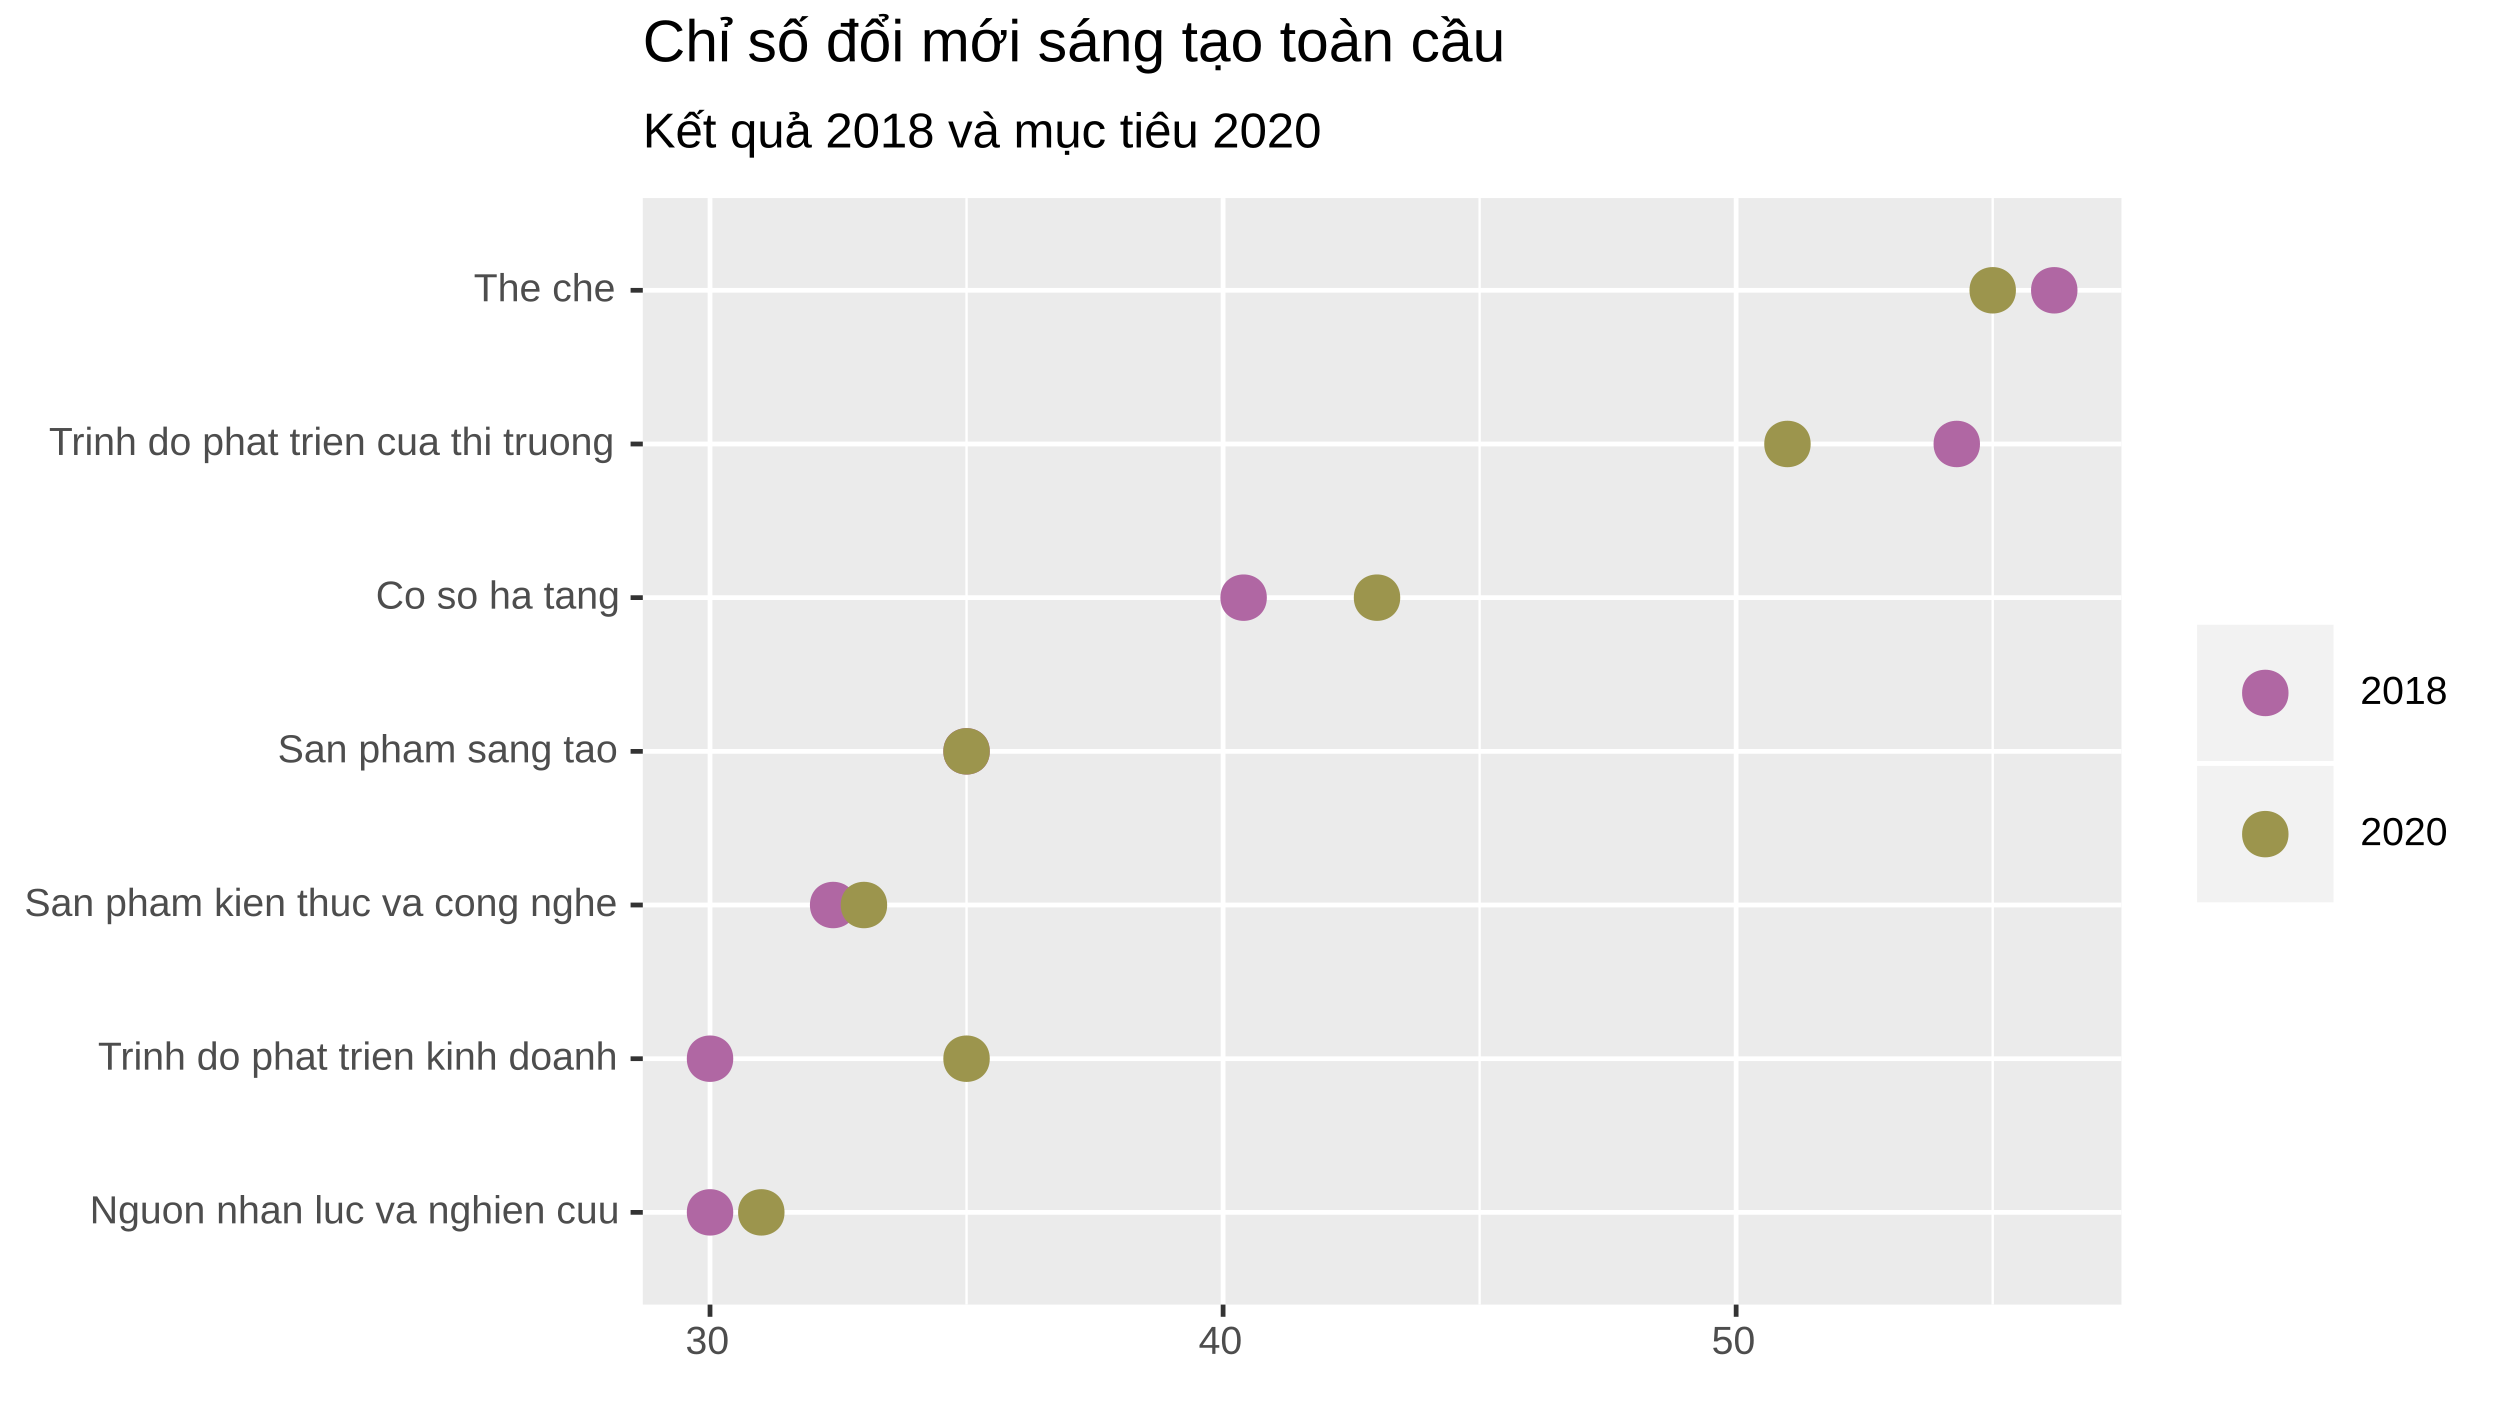 <?xml version="1.0" encoding="UTF-8"?>
<svg xmlns="http://www.w3.org/2000/svg" xmlns:xlink="http://www.w3.org/1999/xlink" width="306pt" height="172pt" viewBox="0 0 306 172" version="1.1">
<defs>
<g>
<symbol overflow="visible" id="glyph0-0">
<path style="stroke:none;" d="M 0.484 -3.297 L 3.109 -3.297 L 3.109 0 L 0.484 0 Z M 0.656 -3.125 L 0.656 -0.172 L 2.938 -0.172 L 2.938 -3.125 Z M 0.656 -3.125 "/>
</symbol>
<symbol overflow="visible" id="glyph0-1">
<path style="stroke:none;" d="M 2.531 0 L 0.766 -2.812 L 0.781 -2.578 L 0.797 -2.188 L 0.797 0 L 0.391 0 L 0.391 -3.297 L 0.906 -3.297 L 2.703 -0.469 C 2.68 -0.781 2.672 -1.004 2.672 -1.141 L 2.672 -3.297 L 3.078 -3.297 L 3.078 0 Z M 2.531 0 "/>
</symbol>
<symbol overflow="visible" id="glyph0-2">
<path style="stroke:none;" d="M 1.281 1 C 1.008 1 0.789 0.941 0.625 0.828 C 0.457 0.723 0.352 0.57 0.312 0.375 L 0.734 0.312 C 0.754 0.426 0.812 0.516 0.906 0.578 C 1.008 0.641 1.141 0.672 1.297 0.672 C 1.711 0.672 1.922 0.426 1.922 -0.062 L 1.922 -0.469 C 1.836 -0.312 1.727 -0.191 1.594 -0.109 C 1.457 -0.023 1.297 0.016 1.109 0.016 C 0.797 0.016 0.566 -0.082 0.422 -0.281 C 0.273 -0.488 0.203 -0.816 0.203 -1.266 C 0.203 -1.711 0.281 -2.039 0.438 -2.25 C 0.594 -2.469 0.832 -2.578 1.156 -2.578 C 1.332 -2.578 1.484 -2.535 1.609 -2.453 C 1.742 -2.367 1.848 -2.25 1.922 -2.094 L 1.938 -2.094 C 1.938 -2.145 1.938 -2.227 1.938 -2.344 C 1.945 -2.457 1.953 -2.52 1.953 -2.531 L 2.359 -2.531 C 2.348 -2.445 2.344 -2.273 2.344 -2.016 L 2.344 -0.078 C 2.344 0.641 1.988 1 1.281 1 Z M 1.922 -1.266 C 1.922 -1.473 1.891 -1.648 1.828 -1.797 C 1.773 -1.953 1.695 -2.066 1.594 -2.141 C 1.5 -2.223 1.383 -2.266 1.25 -2.266 C 1.039 -2.266 0.883 -2.188 0.781 -2.031 C 0.688 -1.875 0.641 -1.617 0.641 -1.266 C 0.641 -0.922 0.68 -0.672 0.766 -0.516 C 0.859 -0.367 1.02 -0.297 1.25 -0.297 C 1.383 -0.297 1.5 -0.332 1.594 -0.406 C 1.695 -0.488 1.773 -0.602 1.828 -0.75 C 1.891 -0.895 1.922 -1.066 1.922 -1.266 Z M 1.922 -1.266 "/>
</symbol>
<symbol overflow="visible" id="glyph0-3">
<path style="stroke:none;" d="M 0.734 -2.531 L 0.734 -0.922 C 0.734 -0.754 0.75 -0.625 0.781 -0.531 C 0.812 -0.445 0.863 -0.383 0.938 -0.344 C 1.008 -0.301 1.113 -0.281 1.25 -0.281 C 1.457 -0.281 1.617 -0.348 1.734 -0.484 C 1.848 -0.629 1.906 -0.82 1.906 -1.062 L 1.906 -2.531 L 2.328 -2.531 L 2.328 -0.547 C 2.328 -0.242 2.332 -0.062 2.344 0 L 1.953 0 C 1.953 -0.008 1.945 -0.031 1.938 -0.062 C 1.938 -0.094 1.938 -0.129 1.938 -0.172 C 1.938 -0.223 1.938 -0.312 1.938 -0.438 L 1.922 -0.438 C 1.828 -0.258 1.711 -0.133 1.578 -0.062 C 1.453 0.008 1.297 0.047 1.109 0.047 C 0.836 0.047 0.633 -0.02 0.5 -0.156 C 0.375 -0.301 0.312 -0.531 0.312 -0.844 L 0.312 -2.531 Z M 0.734 -2.531 "/>
</symbol>
<symbol overflow="visible" id="glyph0-4">
<path style="stroke:none;" d="M 2.469 -1.266 C 2.469 -0.828 2.367 -0.5 2.172 -0.281 C 1.973 -0.062 1.691 0.047 1.328 0.047 C 0.953 0.047 0.672 -0.062 0.484 -0.281 C 0.297 -0.508 0.203 -0.836 0.203 -1.266 C 0.203 -2.141 0.582 -2.578 1.344 -2.578 C 1.727 -2.578 2.008 -2.469 2.188 -2.25 C 2.375 -2.039 2.469 -1.711 2.469 -1.266 Z M 2.031 -1.266 C 2.031 -1.617 1.977 -1.875 1.875 -2.031 C 1.77 -2.188 1.594 -2.266 1.344 -2.266 C 1.094 -2.266 0.91 -2.18 0.797 -2.016 C 0.691 -1.859 0.641 -1.609 0.641 -1.266 C 0.641 -0.93 0.691 -0.68 0.797 -0.516 C 0.91 -0.348 1.082 -0.266 1.312 -0.266 C 1.57 -0.266 1.754 -0.344 1.859 -0.5 C 1.973 -0.664 2.031 -0.922 2.031 -1.266 Z M 2.031 -1.266 "/>
</symbol>
<symbol overflow="visible" id="glyph0-5">
<path style="stroke:none;" d="M 1.938 0 L 1.938 -1.609 C 1.938 -1.773 1.914 -1.906 1.875 -2 C 1.844 -2.094 1.789 -2.156 1.719 -2.188 C 1.656 -2.227 1.551 -2.25 1.406 -2.25 C 1.207 -2.25 1.047 -2.18 0.922 -2.047 C 0.805 -1.91 0.75 -1.719 0.75 -1.469 L 0.75 0 L 0.328 0 L 0.328 -2 C 0.328 -2.289 0.32 -2.469 0.312 -2.531 L 0.719 -2.531 C 0.719 -2.52 0.719 -2.5 0.719 -2.469 C 0.719 -2.438 0.719 -2.395 0.719 -2.344 C 0.727 -2.301 0.734 -2.219 0.734 -2.094 L 0.75 -2.094 C 0.844 -2.27 0.953 -2.395 1.078 -2.469 C 1.203 -2.539 1.359 -2.578 1.547 -2.578 C 1.828 -2.578 2.031 -2.508 2.156 -2.375 C 2.289 -2.238 2.359 -2.008 2.359 -1.688 L 2.359 0 Z M 1.938 0 "/>
</symbol>
<symbol overflow="visible" id="glyph0-6">
<path style="stroke:none;" d=""/>
</symbol>
<symbol overflow="visible" id="glyph0-7">
<path style="stroke:none;" d="M 0.75 -2.094 C 0.832 -2.258 0.938 -2.379 1.062 -2.453 C 1.195 -2.535 1.359 -2.578 1.547 -2.578 C 1.828 -2.578 2.031 -2.508 2.156 -2.375 C 2.289 -2.238 2.359 -2.008 2.359 -1.688 L 2.359 0 L 1.938 0 L 1.938 -1.609 C 1.938 -1.785 1.914 -1.914 1.875 -2 C 1.844 -2.094 1.789 -2.156 1.719 -2.188 C 1.645 -2.227 1.539 -2.25 1.406 -2.25 C 1.207 -2.25 1.047 -2.18 0.922 -2.047 C 0.805 -1.91 0.75 -1.727 0.75 -1.5 L 0.75 0 L 0.328 0 L 0.328 -3.469 L 0.75 -3.469 L 0.75 -2.578 C 0.75 -2.473 0.742 -2.367 0.734 -2.266 C 0.734 -2.172 0.734 -2.113 0.734 -2.094 Z M 0.75 -2.094 "/>
</symbol>
<symbol overflow="visible" id="glyph0-8">
<path style="stroke:none;" d="M 0.969 0.047 C 0.719 0.047 0.523 -0.02 0.391 -0.156 C 0.266 -0.289 0.203 -0.473 0.203 -0.703 C 0.203 -0.961 0.285 -1.16 0.453 -1.297 C 0.629 -1.441 0.91 -1.52 1.297 -1.531 L 1.859 -1.547 L 1.859 -1.688 C 1.859 -1.895 1.816 -2.039 1.734 -2.125 C 1.648 -2.219 1.516 -2.266 1.328 -2.266 C 1.141 -2.266 1 -2.227 0.906 -2.156 C 0.82 -2.094 0.77 -1.992 0.75 -1.859 L 0.312 -1.891 C 0.383 -2.348 0.723 -2.578 1.328 -2.578 C 1.648 -2.578 1.891 -2.504 2.047 -2.359 C 2.211 -2.211 2.297 -2.004 2.297 -1.734 L 2.297 -0.641 C 2.297 -0.516 2.312 -0.422 2.344 -0.359 C 2.375 -0.297 2.438 -0.266 2.531 -0.266 C 2.57 -0.266 2.617 -0.27 2.672 -0.281 L 2.672 -0.016 C 2.566 0.004 2.457 0.016 2.344 0.016 C 2.188 0.016 2.07 -0.02 2 -0.094 C 1.926 -0.176 1.883 -0.305 1.875 -0.484 L 1.859 -0.484 C 1.754 -0.285 1.629 -0.145 1.484 -0.062 C 1.348 0.008 1.176 0.047 0.969 0.047 Z M 1.062 -0.266 C 1.219 -0.266 1.352 -0.301 1.469 -0.375 C 1.594 -0.445 1.688 -0.539 1.75 -0.656 C 1.82 -0.781 1.859 -0.91 1.859 -1.047 L 1.859 -1.25 L 1.406 -1.234 C 1.207 -1.234 1.055 -1.211 0.953 -1.172 C 0.848 -1.141 0.77 -1.082 0.719 -1 C 0.664 -0.926 0.641 -0.828 0.641 -0.703 C 0.641 -0.566 0.676 -0.457 0.75 -0.375 C 0.82 -0.301 0.926 -0.266 1.062 -0.266 Z M 1.062 -0.266 "/>
</symbol>
<symbol overflow="visible" id="glyph0-9">
<path style="stroke:none;" d="M 0.328 0 L 0.328 -3.469 L 0.75 -3.469 L 0.75 0 Z M 0.328 0 "/>
</symbol>
<symbol overflow="visible" id="glyph0-10">
<path style="stroke:none;" d="M 0.641 -1.281 C 0.641 -0.938 0.691 -0.68 0.797 -0.516 C 0.91 -0.359 1.07 -0.281 1.281 -0.281 C 1.438 -0.281 1.562 -0.32 1.656 -0.406 C 1.758 -0.488 1.82 -0.613 1.844 -0.781 L 2.266 -0.75 C 2.234 -0.508 2.129 -0.316 1.953 -0.172 C 1.785 -0.023 1.566 0.047 1.297 0.047 C 0.941 0.047 0.672 -0.062 0.484 -0.281 C 0.297 -0.508 0.203 -0.836 0.203 -1.266 C 0.203 -1.691 0.297 -2.016 0.484 -2.234 C 0.672 -2.461 0.941 -2.578 1.297 -2.578 C 1.547 -2.578 1.754 -2.508 1.922 -2.375 C 2.098 -2.238 2.211 -2.055 2.266 -1.828 L 1.828 -1.797 C 1.805 -1.93 1.75 -2.039 1.656 -2.125 C 1.57 -2.207 1.445 -2.25 1.281 -2.25 C 1.051 -2.25 0.883 -2.176 0.781 -2.031 C 0.688 -1.883 0.641 -1.633 0.641 -1.281 Z M 0.641 -1.281 "/>
</symbol>
<symbol overflow="visible" id="glyph0-11">
<path style="stroke:none;" d="M 1.438 0 L 0.938 0 L 0.016 -2.531 L 0.469 -2.531 L 1.031 -0.891 C 1.039 -0.828 1.094 -0.641 1.188 -0.328 L 1.266 -0.609 L 1.359 -0.875 L 1.938 -2.531 L 2.375 -2.531 Z M 1.438 0 "/>
</symbol>
<symbol overflow="visible" id="glyph0-12">
<path style="stroke:none;" d="M 0.328 -3.078 L 0.328 -3.469 L 0.75 -3.469 L 0.75 -3.078 Z M 0.328 0 L 0.328 -2.531 L 0.75 -2.531 L 0.75 0 Z M 0.328 0 "/>
</symbol>
<symbol overflow="visible" id="glyph0-13">
<path style="stroke:none;" d="M 0.641 -1.172 C 0.641 -0.891 0.695 -0.664 0.812 -0.5 C 0.938 -0.344 1.117 -0.266 1.359 -0.266 C 1.535 -0.266 1.676 -0.301 1.781 -0.375 C 1.895 -0.445 1.973 -0.539 2.016 -0.656 L 2.391 -0.547 C 2.234 -0.148 1.891 0.047 1.359 0.047 C 0.984 0.047 0.695 -0.062 0.5 -0.281 C 0.301 -0.508 0.203 -0.844 0.203 -1.281 C 0.203 -1.695 0.301 -2.016 0.5 -2.234 C 0.695 -2.461 0.977 -2.578 1.344 -2.578 C 2.082 -2.578 2.453 -2.129 2.453 -1.234 L 2.453 -1.172 Z M 2.016 -1.5 C 1.992 -1.77 1.926 -1.961 1.812 -2.078 C 1.695 -2.203 1.535 -2.266 1.328 -2.266 C 1.129 -2.266 0.969 -2.195 0.844 -2.062 C 0.727 -1.926 0.664 -1.738 0.656 -1.5 Z M 2.016 -1.5 "/>
</symbol>
<symbol overflow="visible" id="glyph0-14">
<path style="stroke:none;" d="M 1.688 -2.938 L 1.688 0 L 1.234 0 L 1.234 -2.938 L 0.109 -2.938 L 0.109 -3.297 L 2.812 -3.297 L 2.812 -2.938 Z M 1.688 -2.938 "/>
</symbol>
<symbol overflow="visible" id="glyph0-15">
<path style="stroke:none;" d="M 0.328 0 L 0.328 -1.938 C 0.328 -2.125 0.32 -2.32 0.312 -2.531 L 0.719 -2.531 C 0.727 -2.25 0.734 -2.078 0.734 -2.016 L 0.75 -2.016 C 0.812 -2.234 0.883 -2.379 0.969 -2.453 C 1.062 -2.535 1.188 -2.578 1.344 -2.578 C 1.406 -2.578 1.461 -2.57 1.516 -2.562 L 1.516 -2.172 C 1.461 -2.18 1.391 -2.188 1.297 -2.188 C 1.117 -2.188 0.984 -2.113 0.891 -1.969 C 0.797 -1.82 0.75 -1.609 0.75 -1.328 L 0.75 0 Z M 0.328 0 "/>
</symbol>
<symbol overflow="visible" id="glyph0-16">
<path style="stroke:none;" d="M 1.922 -0.406 C 1.848 -0.238 1.742 -0.117 1.609 -0.047 C 1.484 0.016 1.328 0.047 1.141 0.047 C 0.816 0.047 0.578 -0.055 0.422 -0.266 C 0.273 -0.484 0.203 -0.812 0.203 -1.25 C 0.203 -2.133 0.516 -2.578 1.141 -2.578 C 1.328 -2.578 1.484 -2.539 1.609 -2.469 C 1.742 -2.406 1.848 -2.297 1.922 -2.141 L 1.922 -3.469 L 2.344 -3.469 L 2.344 -0.516 C 2.344 -0.254 2.348 -0.082 2.359 0 L 1.953 0 C 1.953 -0.02 1.945 -0.078 1.938 -0.172 C 1.938 -0.266 1.938 -0.344 1.938 -0.406 Z M 0.641 -1.266 C 0.641 -0.91 0.688 -0.656 0.781 -0.5 C 0.875 -0.352 1.023 -0.281 1.234 -0.281 C 1.473 -0.281 1.645 -0.363 1.75 -0.531 C 1.863 -0.695 1.922 -0.953 1.922 -1.297 C 1.922 -1.629 1.863 -1.875 1.75 -2.031 C 1.645 -2.188 1.477 -2.266 1.25 -2.266 C 1.031 -2.266 0.875 -2.188 0.781 -2.031 C 0.688 -1.875 0.641 -1.617 0.641 -1.266 Z M 0.641 -1.266 "/>
</symbol>
<symbol overflow="visible" id="glyph0-17">
<path style="stroke:none;" d="M 2.469 -1.281 C 2.469 -0.395 2.156 0.047 1.531 0.047 C 1.145 0.047 0.883 -0.098 0.75 -0.391 L 0.734 -0.391 C 0.742 -0.379 0.75 -0.25 0.75 0 L 0.75 1 L 0.328 1 L 0.328 -2.016 C 0.328 -2.273 0.32 -2.445 0.312 -2.531 L 0.719 -2.531 C 0.719 -2.531 0.719 -2.508 0.719 -2.469 C 0.727 -2.426 0.734 -2.363 0.734 -2.281 C 0.734 -2.207 0.734 -2.156 0.734 -2.125 L 0.75 -2.125 C 0.82 -2.281 0.922 -2.395 1.047 -2.469 C 1.172 -2.539 1.332 -2.578 1.531 -2.578 C 1.844 -2.578 2.078 -2.473 2.234 -2.266 C 2.391 -2.055 2.469 -1.727 2.469 -1.281 Z M 2.031 -1.266 C 2.031 -1.617 1.977 -1.867 1.875 -2.016 C 1.781 -2.172 1.629 -2.25 1.422 -2.25 C 1.254 -2.25 1.125 -2.211 1.031 -2.141 C 0.938 -2.078 0.863 -1.969 0.812 -1.812 C 0.77 -1.664 0.75 -1.473 0.75 -1.234 C 0.75 -0.898 0.801 -0.656 0.906 -0.5 C 1.008 -0.344 1.18 -0.266 1.422 -0.266 C 1.629 -0.266 1.781 -0.336 1.875 -0.484 C 1.977 -0.641 2.031 -0.898 2.031 -1.266 Z M 2.031 -1.266 "/>
</symbol>
<symbol overflow="visible" id="glyph0-18">
<path style="stroke:none;" d="M 1.297 -0.016 C 1.16 0.016 1.02 0.031 0.875 0.031 C 0.531 0.031 0.359 -0.156 0.359 -0.531 L 0.359 -2.234 L 0.078 -2.234 L 0.078 -2.531 L 0.375 -2.531 L 0.5 -3.094 L 0.781 -3.094 L 0.781 -2.531 L 1.25 -2.531 L 1.25 -2.234 L 0.781 -2.234 L 0.781 -0.625 C 0.781 -0.5 0.801 -0.41 0.844 -0.359 C 0.883 -0.316 0.953 -0.297 1.047 -0.297 C 1.109 -0.297 1.191 -0.305 1.297 -0.328 Z M 1.297 -0.016 "/>
</symbol>
<symbol overflow="visible" id="glyph0-19">
<path style="stroke:none;" d="M 1.906 0 L 1.047 -1.156 L 0.75 -0.906 L 0.75 0 L 0.328 0 L 0.328 -3.469 L 0.75 -3.469 L 0.75 -1.297 L 1.859 -2.531 L 2.359 -2.531 L 1.328 -1.438 L 2.406 0 Z M 1.906 0 "/>
</symbol>
<symbol overflow="visible" id="glyph0-20">
<path style="stroke:none;" d="M 2.984 -0.906 C 2.984 -0.602 2.863 -0.367 2.625 -0.203 C 2.383 -0.035 2.047 0.047 1.609 0.047 C 0.805 0.047 0.344 -0.234 0.219 -0.797 L 0.656 -0.875 C 0.695 -0.676 0.801 -0.531 0.969 -0.438 C 1.133 -0.344 1.352 -0.297 1.625 -0.297 C 1.914 -0.297 2.141 -0.344 2.297 -0.438 C 2.453 -0.539 2.531 -0.691 2.531 -0.891 C 2.531 -0.992 2.504 -1.078 2.453 -1.141 C 2.41 -1.211 2.344 -1.27 2.25 -1.312 C 2.164 -1.352 2.062 -1.391 1.938 -1.422 C 1.812 -1.453 1.676 -1.484 1.531 -1.516 C 1.27 -1.578 1.07 -1.633 0.938 -1.688 C 0.801 -1.75 0.691 -1.816 0.609 -1.891 C 0.535 -1.961 0.477 -2.047 0.438 -2.141 C 0.395 -2.234 0.375 -2.344 0.375 -2.469 C 0.375 -2.75 0.477 -2.961 0.688 -3.109 C 0.906 -3.266 1.219 -3.344 1.625 -3.344 C 2 -3.344 2.285 -3.285 2.484 -3.172 C 2.68 -3.055 2.82 -2.863 2.906 -2.594 L 2.469 -2.516 C 2.414 -2.691 2.32 -2.816 2.188 -2.891 C 2.051 -2.973 1.863 -3.016 1.625 -3.016 C 1.352 -3.016 1.148 -2.969 1.016 -2.875 C 0.879 -2.789 0.812 -2.66 0.812 -2.484 C 0.812 -2.391 0.836 -2.305 0.891 -2.234 C 0.941 -2.172 1.02 -2.113 1.125 -2.062 C 1.227 -2.02 1.43 -1.969 1.734 -1.906 C 1.828 -1.875 1.926 -1.848 2.031 -1.828 C 2.133 -1.805 2.227 -1.773 2.312 -1.734 C 2.406 -1.703 2.492 -1.664 2.578 -1.625 C 2.66 -1.582 2.727 -1.523 2.781 -1.453 C 2.844 -1.391 2.891 -1.312 2.922 -1.219 C 2.961 -1.133 2.984 -1.031 2.984 -0.906 Z M 2.984 -0.906 "/>
</symbol>
<symbol overflow="visible" id="glyph0-21">
<path style="stroke:none;" d="M 1.797 0 L 1.797 -1.609 C 1.797 -1.848 1.758 -2.016 1.688 -2.109 C 1.625 -2.203 1.504 -2.25 1.328 -2.25 C 1.148 -2.25 1.008 -2.18 0.906 -2.047 C 0.801 -1.91 0.75 -1.719 0.75 -1.469 L 0.75 0 L 0.328 0 L 0.328 -2 C 0.328 -2.289 0.32 -2.469 0.312 -2.531 L 0.719 -2.531 C 0.719 -2.52 0.719 -2.5 0.719 -2.469 C 0.719 -2.438 0.719 -2.395 0.719 -2.344 C 0.727 -2.301 0.734 -2.219 0.734 -2.094 L 0.75 -2.094 C 0.832 -2.281 0.93 -2.406 1.047 -2.469 C 1.172 -2.539 1.316 -2.578 1.484 -2.578 C 1.672 -2.578 1.82 -2.539 1.938 -2.469 C 2.051 -2.395 2.129 -2.27 2.172 -2.094 C 2.266 -2.27 2.375 -2.395 2.5 -2.469 C 2.625 -2.539 2.773 -2.578 2.953 -2.578 C 3.203 -2.578 3.383 -2.508 3.5 -2.375 C 3.613 -2.238 3.672 -2.008 3.672 -1.688 L 3.672 0 L 3.266 0 L 3.266 -1.609 C 3.266 -1.848 3.227 -2.016 3.156 -2.109 C 3.094 -2.203 2.973 -2.25 2.797 -2.25 C 2.609 -2.25 2.461 -2.18 2.359 -2.047 C 2.266 -1.91 2.219 -1.719 2.219 -1.469 L 2.219 0 Z M 1.797 0 "/>
</symbol>
<symbol overflow="visible" id="glyph0-22">
<path style="stroke:none;" d="M 2.219 -0.703 C 2.219 -0.461 2.129 -0.273 1.953 -0.141 C 1.773 -0.016 1.523 0.047 1.203 0.047 C 0.879 0.047 0.629 -0.004 0.453 -0.109 C 0.285 -0.211 0.18 -0.375 0.141 -0.594 L 0.5 -0.672 C 0.539 -0.535 0.613 -0.438 0.719 -0.375 C 0.832 -0.312 0.992 -0.281 1.203 -0.281 C 1.41 -0.281 1.562 -0.312 1.656 -0.375 C 1.758 -0.438 1.812 -0.535 1.812 -0.672 C 1.812 -0.766 1.773 -0.844 1.703 -0.906 C 1.641 -0.969 1.531 -1.02 1.375 -1.062 L 1.078 -1.141 C 0.836 -1.203 0.664 -1.266 0.562 -1.328 C 0.457 -1.391 0.375 -1.461 0.312 -1.547 C 0.258 -1.629 0.234 -1.734 0.234 -1.859 C 0.234 -2.098 0.316 -2.273 0.484 -2.391 C 0.648 -2.516 0.891 -2.578 1.203 -2.578 C 1.484 -2.578 1.703 -2.523 1.859 -2.422 C 2.023 -2.328 2.133 -2.172 2.188 -1.953 L 1.797 -1.906 C 1.773 -2.02 1.711 -2.102 1.609 -2.156 C 1.504 -2.219 1.367 -2.25 1.203 -2.25 C 1.016 -2.25 0.875 -2.219 0.781 -2.156 C 0.688 -2.102 0.641 -2.02 0.641 -1.906 C 0.641 -1.832 0.656 -1.77 0.688 -1.719 C 0.727 -1.676 0.785 -1.641 0.859 -1.609 C 0.941 -1.578 1.098 -1.531 1.328 -1.469 C 1.555 -1.414 1.719 -1.363 1.812 -1.312 C 1.906 -1.27 1.977 -1.219 2.031 -1.156 C 2.094 -1.102 2.141 -1.035 2.172 -0.953 C 2.203 -0.879 2.219 -0.797 2.219 -0.703 Z M 2.219 -0.703 "/>
</symbol>
<symbol overflow="visible" id="glyph0-23">
<path style="stroke:none;" d="M 1.859 -2.984 C 1.492 -2.984 1.207 -2.863 1 -2.625 C 0.801 -2.395 0.703 -2.078 0.703 -1.672 C 0.703 -1.266 0.805 -0.938 1.016 -0.688 C 1.223 -0.445 1.508 -0.328 1.875 -0.328 C 2.332 -0.328 2.68 -0.551 2.922 -1 L 3.281 -0.828 C 3.145 -0.535 2.953 -0.316 2.703 -0.172 C 2.461 -0.023 2.18 0.047 1.859 0.047 C 1.523 0.047 1.234 -0.02 0.984 -0.156 C 0.742 -0.301 0.562 -0.5 0.438 -0.75 C 0.312 -1.008 0.25 -1.316 0.25 -1.672 C 0.25 -2.191 0.391 -2.598 0.672 -2.891 C 0.953 -3.191 1.344 -3.344 1.844 -3.344 C 2.195 -3.344 2.488 -3.273 2.719 -3.141 C 2.957 -3.004 3.133 -2.801 3.25 -2.531 L 2.828 -2.391 C 2.754 -2.578 2.629 -2.723 2.453 -2.828 C 2.285 -2.93 2.086 -2.984 1.859 -2.984 Z M 1.859 -2.984 "/>
</symbol>
<symbol overflow="visible" id="glyph0-24">
<path style="stroke:none;" d="M 2.453 -0.906 C 2.453 -0.602 2.352 -0.367 2.156 -0.203 C 1.969 -0.035 1.695 0.047 1.344 0.047 C 1.008 0.047 0.738 -0.023 0.531 -0.172 C 0.332 -0.328 0.219 -0.551 0.188 -0.844 L 0.625 -0.891 C 0.676 -0.492 0.914 -0.297 1.344 -0.297 C 1.551 -0.297 1.711 -0.348 1.828 -0.453 C 1.953 -0.555 2.016 -0.711 2.016 -0.922 C 2.016 -1.098 1.945 -1.238 1.812 -1.344 C 1.676 -1.445 1.477 -1.5 1.219 -1.5 L 0.969 -1.5 L 0.969 -1.859 L 1.203 -1.859 C 1.43 -1.859 1.609 -1.91 1.734 -2.016 C 1.867 -2.117 1.938 -2.258 1.938 -2.438 C 1.938 -2.613 1.883 -2.75 1.781 -2.844 C 1.676 -2.945 1.52 -3 1.312 -3 C 1.125 -3 0.973 -2.953 0.859 -2.859 C 0.742 -2.766 0.676 -2.629 0.656 -2.453 L 0.234 -2.484 C 0.266 -2.754 0.375 -2.961 0.562 -3.109 C 0.758 -3.266 1.008 -3.344 1.312 -3.344 C 1.645 -3.344 1.898 -3.266 2.078 -3.109 C 2.266 -2.961 2.359 -2.75 2.359 -2.469 C 2.359 -2.258 2.301 -2.086 2.188 -1.953 C 2.07 -1.828 1.898 -1.738 1.672 -1.688 C 1.922 -1.656 2.113 -1.57 2.25 -1.438 C 2.383 -1.301 2.453 -1.125 2.453 -0.906 Z M 2.453 -0.906 "/>
</symbol>
<symbol overflow="visible" id="glyph0-25">
<path style="stroke:none;" d="M 2.484 -1.656 C 2.484 -1.102 2.383 -0.68 2.188 -0.391 C 1.988 -0.098 1.703 0.047 1.328 0.047 C 0.953 0.047 0.664 -0.094 0.469 -0.375 C 0.281 -0.664 0.188 -1.094 0.188 -1.656 C 0.188 -2.219 0.281 -2.641 0.469 -2.922 C 0.656 -3.203 0.945 -3.344 1.344 -3.344 C 1.727 -3.344 2.016 -3.195 2.203 -2.906 C 2.391 -2.625 2.484 -2.207 2.484 -1.656 Z M 2.047 -1.656 C 2.047 -2.125 1.988 -2.461 1.875 -2.672 C 1.77 -2.891 1.594 -3 1.344 -3 C 1.082 -3 0.895 -2.895 0.781 -2.688 C 0.664 -2.477 0.609 -2.133 0.609 -1.656 C 0.609 -1.188 0.664 -0.844 0.781 -0.625 C 0.895 -0.406 1.078 -0.297 1.328 -0.297 C 1.578 -0.297 1.758 -0.406 1.875 -0.625 C 1.988 -0.852 2.047 -1.195 2.047 -1.656 Z M 2.047 -1.656 "/>
</symbol>
<symbol overflow="visible" id="glyph0-26">
<path style="stroke:none;" d="M 2.062 -0.75 L 2.062 0 L 1.672 0 L 1.672 -0.75 L 0.109 -0.75 L 0.109 -1.078 L 1.625 -3.297 L 2.062 -3.297 L 2.062 -1.078 L 2.531 -1.078 L 2.531 -0.75 Z M 1.672 -2.828 C 1.66 -2.816 1.633 -2.773 1.594 -2.703 C 1.551 -2.629 1.523 -2.578 1.516 -2.547 L 0.656 -1.297 L 0.531 -1.125 L 0.5 -1.078 L 1.672 -1.078 Z M 1.672 -2.828 "/>
</symbol>
<symbol overflow="visible" id="glyph0-27">
<path style="stroke:none;" d="M 2.469 -1.078 C 2.469 -0.723 2.363 -0.445 2.156 -0.25 C 1.945 -0.051 1.66 0.047 1.297 0.047 C 0.984 0.047 0.734 -0.02 0.547 -0.156 C 0.359 -0.289 0.238 -0.484 0.188 -0.734 L 0.625 -0.781 C 0.707 -0.457 0.93 -0.297 1.297 -0.297 C 1.523 -0.297 1.703 -0.363 1.828 -0.5 C 1.961 -0.633 2.031 -0.82 2.031 -1.062 C 2.031 -1.27 1.961 -1.438 1.828 -1.562 C 1.703 -1.695 1.531 -1.766 1.312 -1.766 C 1.195 -1.766 1.086 -1.742 0.984 -1.703 C 0.891 -1.672 0.797 -1.613 0.703 -1.531 L 0.281 -1.531 L 0.391 -3.297 L 2.281 -3.297 L 2.281 -2.938 L 0.781 -2.938 L 0.719 -1.891 C 0.906 -2.035 1.133 -2.109 1.406 -2.109 C 1.727 -2.109 1.984 -2.008 2.172 -1.812 C 2.367 -1.625 2.469 -1.379 2.469 -1.078 Z M 2.469 -1.078 "/>
</symbol>
<symbol overflow="visible" id="glyph0-28">
<path style="stroke:none;" d="M 0.234 0 L 0.234 -0.297 C 0.316 -0.484 0.414 -0.645 0.531 -0.781 C 0.645 -0.914 0.766 -1.039 0.891 -1.156 C 1.016 -1.27 1.141 -1.375 1.266 -1.469 C 1.391 -1.57 1.5 -1.672 1.594 -1.766 C 1.695 -1.859 1.781 -1.957 1.844 -2.062 C 1.906 -2.176 1.938 -2.301 1.938 -2.438 C 1.938 -2.613 1.883 -2.75 1.781 -2.844 C 1.676 -2.945 1.531 -3 1.344 -3 C 1.164 -3 1.016 -2.945 0.891 -2.844 C 0.773 -2.75 0.707 -2.613 0.688 -2.438 L 0.266 -2.484 C 0.297 -2.742 0.406 -2.953 0.594 -3.109 C 0.789 -3.266 1.039 -3.344 1.344 -3.344 C 1.676 -3.344 1.93 -3.266 2.109 -3.109 C 2.285 -2.953 2.375 -2.727 2.375 -2.438 C 2.375 -2.312 2.344 -2.188 2.281 -2.062 C 2.227 -1.938 2.145 -1.812 2.031 -1.688 C 1.914 -1.562 1.691 -1.363 1.359 -1.094 C 1.18 -0.945 1.039 -0.812 0.938 -0.688 C 0.832 -0.57 0.754 -0.461 0.703 -0.359 L 2.422 -0.359 L 2.422 0 Z M 0.234 0 "/>
</symbol>
<symbol overflow="visible" id="glyph0-29">
<path style="stroke:none;" d="M 0.359 0 L 0.359 -0.359 L 1.203 -0.359 L 1.203 -2.891 L 0.469 -2.359 L 0.469 -2.766 L 1.234 -3.297 L 1.625 -3.297 L 1.625 -0.359 L 2.438 -0.359 L 2.438 0 Z M 0.359 0 "/>
</symbol>
<symbol overflow="visible" id="glyph0-30">
<path style="stroke:none;" d="M 2.453 -0.922 C 2.453 -0.617 2.352 -0.379 2.156 -0.203 C 1.969 -0.035 1.691 0.047 1.328 0.047 C 0.984 0.047 0.707 -0.035 0.5 -0.203 C 0.301 -0.367 0.203 -0.609 0.203 -0.922 C 0.203 -1.129 0.266 -1.305 0.391 -1.453 C 0.516 -1.598 0.672 -1.688 0.859 -1.719 L 0.859 -1.734 C 0.68 -1.773 0.539 -1.863 0.438 -2 C 0.332 -2.145 0.281 -2.312 0.281 -2.5 C 0.281 -2.75 0.375 -2.953 0.562 -3.109 C 0.75 -3.266 1.004 -3.344 1.328 -3.344 C 1.648 -3.344 1.906 -3.266 2.094 -3.109 C 2.281 -2.961 2.375 -2.758 2.375 -2.5 C 2.375 -2.312 2.32 -2.145 2.219 -2 C 2.113 -1.863 1.973 -1.773 1.797 -1.734 C 2.004 -1.691 2.164 -1.598 2.281 -1.453 C 2.395 -1.316 2.453 -1.141 2.453 -0.922 Z M 1.938 -2.469 C 1.938 -2.844 1.734 -3.031 1.328 -3.031 C 1.129 -3.031 0.977 -2.984 0.875 -2.891 C 0.77 -2.797 0.719 -2.656 0.719 -2.469 C 0.719 -2.281 0.77 -2.133 0.875 -2.031 C 0.977 -1.938 1.129 -1.891 1.328 -1.891 C 1.523 -1.891 1.676 -1.938 1.781 -2.031 C 1.883 -2.125 1.938 -2.27 1.938 -2.469 Z M 2.016 -0.953 C 2.016 -1.16 1.953 -1.316 1.828 -1.422 C 1.711 -1.523 1.547 -1.578 1.328 -1.578 C 1.109 -1.578 0.938 -1.52 0.812 -1.406 C 0.695 -1.301 0.641 -1.148 0.641 -0.953 C 0.641 -0.492 0.875 -0.266 1.344 -0.266 C 1.57 -0.266 1.738 -0.316 1.844 -0.422 C 1.957 -0.535 2.016 -0.711 2.016 -0.953 Z M 2.016 -0.953 "/>
</symbol>
<symbol overflow="visible" id="glyph1-0">
<path style="stroke:none;" d="M 0.594 -4.125 L 3.891 -4.125 L 3.891 0 L 0.594 0 Z M 0.828 -3.906 L 0.828 -0.219 L 3.672 -0.219 L 3.672 -3.906 Z M 0.828 -3.906 "/>
</symbol>
<symbol overflow="visible" id="glyph1-1">
<path style="stroke:none;" d="M 3.234 0 L 1.594 -2 L 1.047 -1.578 L 1.047 0 L 0.5 0 L 0.5 -4.125 L 1.047 -4.125 L 1.047 -2.062 L 3.047 -4.125 L 3.703 -4.125 L 1.938 -2.328 L 3.938 0 Z M 3.234 0 "/>
</symbol>
<symbol overflow="visible" id="glyph1-2">
<path style="stroke:none;" d="M 0.812 -1.469 C 0.812 -1.102 0.883 -0.82 1.031 -0.625 C 1.188 -0.438 1.406 -0.344 1.688 -0.344 C 1.914 -0.344 2.098 -0.383 2.234 -0.469 C 2.379 -0.562 2.473 -0.68 2.516 -0.828 L 2.984 -0.688 C 2.797 -0.188 2.363 0.062 1.688 0.062 C 1.219 0.062 0.859 -0.078 0.609 -0.359 C 0.367 -0.641 0.25 -1.055 0.25 -1.609 C 0.25 -2.129 0.367 -2.531 0.609 -2.812 C 0.859 -3.094 1.211 -3.234 1.672 -3.234 C 2.609 -3.234 3.078 -2.672 3.078 -1.547 L 3.078 -1.469 Z M 2.531 -1.875 C 2.5 -2.207 2.41 -2.453 2.266 -2.609 C 2.129 -2.766 1.93 -2.844 1.672 -2.844 C 1.41 -2.844 1.203 -2.754 1.047 -2.578 C 0.898 -2.41 0.82 -2.176 0.812 -1.875 Z M 2.922 -4.609 L 3.547 -4.609 L 3.547 -4.578 L 2.891 -4.062 L 2.609 -4.062 L 2.609 -4.094 Z M 2.953 -3.578 L 2.953 -3.516 L 2.641 -3.516 L 2 -4.016 L 1.984 -4.016 L 1.344 -3.516 L 1.031 -3.516 L 1.031 -3.578 L 1.688 -4.375 L 2.297 -4.375 Z M 2.953 -3.578 "/>
</symbol>
<symbol overflow="visible" id="glyph1-3">
<path style="stroke:none;" d="M 1.625 -0.031 C 1.445 0.02 1.27 0.047 1.094 0.047 C 0.664 0.047 0.453 -0.191 0.453 -0.672 L 0.453 -2.781 L 0.094 -2.781 L 0.094 -3.172 L 0.484 -3.172 L 0.641 -3.875 L 0.984 -3.875 L 0.984 -3.172 L 1.578 -3.172 L 1.578 -2.781 L 0.984 -2.781 L 0.984 -0.781 C 0.984 -0.633 1.008 -0.531 1.062 -0.469 C 1.113 -0.406 1.195 -0.375 1.312 -0.375 C 1.383 -0.375 1.488 -0.383 1.625 -0.406 Z M 1.625 -0.031 "/>
</symbol>
<symbol overflow="visible" id="glyph1-4">
<path style="stroke:none;" d=""/>
</symbol>
<symbol overflow="visible" id="glyph1-5">
<path style="stroke:none;" d="M 1.422 0.062 C 1.016 0.062 0.719 -0.07 0.531 -0.344 C 0.344 -0.613 0.25 -1.023 0.25 -1.578 C 0.25 -2.68 0.641 -3.234 1.422 -3.234 C 1.66 -3.234 1.859 -3.188 2.016 -3.094 C 2.172 -3.008 2.301 -2.867 2.406 -2.672 C 2.406 -2.734 2.41 -2.836 2.422 -2.984 C 2.43 -3.129 2.441 -3.207 2.453 -3.219 L 2.953 -3.219 C 2.941 -3.094 2.938 -2.801 2.938 -2.344 L 2.938 1.25 L 2.406 1.25 L 2.406 -0.047 L 2.422 -0.516 L 2.406 -0.516 C 2.301 -0.305 2.172 -0.156 2.016 -0.062 C 1.867 0.02 1.672 0.062 1.422 0.062 Z M 2.406 -1.625 C 2.406 -2.031 2.336 -2.332 2.203 -2.531 C 2.066 -2.738 1.852 -2.844 1.562 -2.844 C 1.289 -2.844 1.098 -2.738 0.984 -2.531 C 0.867 -2.332 0.812 -2.02 0.812 -1.594 C 0.812 -1.145 0.867 -0.82 0.984 -0.625 C 1.098 -0.438 1.285 -0.344 1.547 -0.344 C 1.848 -0.344 2.066 -0.445 2.203 -0.656 C 2.336 -0.875 2.406 -1.195 2.406 -1.625 Z M 2.406 -1.625 "/>
</symbol>
<symbol overflow="visible" id="glyph1-6">
<path style="stroke:none;" d="M 0.922 -3.172 L 0.922 -1.156 C 0.922 -0.945 0.941 -0.785 0.984 -0.672 C 1.023 -0.555 1.086 -0.473 1.172 -0.422 C 1.266 -0.367 1.398 -0.344 1.578 -0.344 C 1.828 -0.344 2.023 -0.43 2.172 -0.609 C 2.316 -0.785 2.391 -1.023 2.391 -1.328 L 2.391 -3.172 L 2.922 -3.172 L 2.922 -0.672 C 2.922 -0.305 2.926 -0.082 2.938 0 L 2.438 0 C 2.438 -0.008 2.438 -0.035 2.438 -0.078 C 2.438 -0.117 2.43 -0.164 2.422 -0.219 C 2.422 -0.281 2.422 -0.391 2.422 -0.547 L 2.406 -0.547 C 2.289 -0.328 2.148 -0.172 1.984 -0.078 C 1.828 0.016 1.629 0.062 1.391 0.062 C 1.047 0.062 0.789 -0.02 0.625 -0.188 C 0.469 -0.363 0.391 -0.656 0.391 -1.062 L 0.391 -3.172 Z M 0.922 -3.172 "/>
</symbol>
<symbol overflow="visible" id="glyph1-7">
<path style="stroke:none;" d="M 1.219 0.062 C 0.895 0.062 0.648 -0.02 0.484 -0.188 C 0.328 -0.363 0.25 -0.598 0.25 -0.891 C 0.25 -1.211 0.359 -1.461 0.578 -1.641 C 0.797 -1.816 1.145 -1.91 1.625 -1.922 L 2.328 -1.938 L 2.328 -2.109 C 2.328 -2.367 2.27 -2.551 2.156 -2.656 C 2.051 -2.77 1.883 -2.828 1.656 -2.828 C 1.414 -2.828 1.242 -2.785 1.141 -2.703 C 1.035 -2.629 0.973 -2.504 0.953 -2.328 L 0.391 -2.375 C 0.484 -2.945 0.91 -3.234 1.672 -3.234 C 2.066 -3.234 2.363 -3.141 2.562 -2.953 C 2.77 -2.773 2.875 -2.508 2.875 -2.156 L 2.875 -0.797 C 2.875 -0.641 2.891 -0.52 2.922 -0.438 C 2.961 -0.363 3.047 -0.328 3.172 -0.328 C 3.211 -0.328 3.27 -0.332 3.344 -0.344 L 3.344 -0.016 C 3.207 0.016 3.07 0.031 2.938 0.031 C 2.738 0.031 2.594 -0.02 2.5 -0.125 C 2.414 -0.227 2.367 -0.391 2.359 -0.609 L 2.328 -0.609 C 2.203 -0.367 2.047 -0.195 1.859 -0.094 C 1.68 0.008 1.469 0.062 1.219 0.062 Z M 1.328 -0.344 C 1.523 -0.344 1.695 -0.383 1.844 -0.469 C 2 -0.551 2.117 -0.672 2.203 -0.828 C 2.285 -0.984 2.328 -1.141 2.328 -1.297 L 2.328 -1.562 L 1.766 -1.547 C 1.516 -1.547 1.32 -1.52 1.188 -1.469 C 1.062 -1.426 0.961 -1.352 0.891 -1.25 C 0.828 -1.156 0.797 -1.031 0.797 -0.875 C 0.797 -0.707 0.844 -0.578 0.938 -0.484 C 1.031 -0.391 1.16 -0.344 1.328 -0.344 Z M 1.344 -3.875 C 1.344 -3.938 1.316 -3.984 1.266 -4.016 C 1.223 -4.047 1.16 -4.062 1.078 -4.062 C 0.93 -4.062 0.789 -4.039 0.656 -4 L 0.562 -4.281 C 0.738 -4.344 0.93 -4.375 1.141 -4.375 C 1.598 -4.375 1.828 -4.227 1.828 -3.938 C 1.828 -3.82 1.785 -3.723 1.703 -3.641 C 1.629 -3.555 1.504 -3.504 1.328 -3.484 L 1.328 -3.344 L 1 -3.344 L 1 -3.688 C 1.133 -3.695 1.223 -3.711 1.266 -3.734 C 1.316 -3.766 1.344 -3.812 1.344 -3.875 Z M 1.344 -3.875 "/>
</symbol>
<symbol overflow="visible" id="glyph1-8">
<path style="stroke:none;" d="M 0.297 0 L 0.297 -0.375 C 0.398 -0.602 0.52 -0.801 0.656 -0.969 C 0.801 -1.145 0.953 -1.305 1.109 -1.453 C 1.273 -1.598 1.438 -1.727 1.594 -1.844 C 1.75 -1.969 1.891 -2.086 2.016 -2.203 C 2.141 -2.328 2.238 -2.457 2.312 -2.594 C 2.383 -2.727 2.422 -2.879 2.422 -3.047 C 2.422 -3.266 2.352 -3.438 2.219 -3.562 C 2.094 -3.688 1.91 -3.75 1.672 -3.75 C 1.453 -3.75 1.27 -3.688 1.125 -3.562 C 0.977 -3.445 0.891 -3.281 0.859 -3.062 L 0.328 -3.109 C 0.367 -3.441 0.508 -3.703 0.75 -3.891 C 0.988 -4.086 1.297 -4.188 1.672 -4.188 C 2.086 -4.188 2.406 -4.086 2.625 -3.891 C 2.852 -3.691 2.969 -3.414 2.969 -3.062 C 2.969 -2.895 2.93 -2.734 2.859 -2.578 C 2.785 -2.422 2.676 -2.266 2.531 -2.109 C 2.383 -1.953 2.109 -1.707 1.703 -1.375 C 1.484 -1.188 1.305 -1.02 1.172 -0.875 C 1.035 -0.727 0.938 -0.586 0.875 -0.453 L 3.031 -0.453 L 3.031 0 Z M 0.297 0 "/>
</symbol>
<symbol overflow="visible" id="glyph1-9">
<path style="stroke:none;" d="M 3.109 -2.062 C 3.109 -1.375 2.984 -0.848 2.734 -0.484 C 2.492 -0.117 2.133 0.062 1.656 0.062 C 1.188 0.062 0.832 -0.117 0.594 -0.484 C 0.352 -0.848 0.234 -1.375 0.234 -2.062 C 0.234 -2.77 0.348 -3.301 0.578 -3.656 C 0.805 -4.008 1.172 -4.188 1.672 -4.188 C 2.16 -4.188 2.52 -4.008 2.75 -3.656 C 2.988 -3.301 3.109 -2.77 3.109 -2.062 Z M 2.562 -2.062 C 2.562 -2.656 2.492 -3.086 2.359 -3.359 C 2.223 -3.629 1.992 -3.766 1.672 -3.766 C 1.348 -3.766 1.113 -3.629 0.969 -3.359 C 0.832 -3.098 0.766 -2.664 0.766 -2.062 C 0.766 -1.477 0.836 -1.051 0.984 -0.781 C 1.129 -0.508 1.359 -0.375 1.672 -0.375 C 1.984 -0.375 2.207 -0.508 2.344 -0.781 C 2.488 -1.062 2.562 -1.488 2.562 -2.062 Z M 2.562 -2.062 "/>
</symbol>
<symbol overflow="visible" id="glyph1-10">
<path style="stroke:none;" d="M 0.453 0 L 0.453 -0.453 L 1.516 -0.453 L 1.516 -3.625 L 0.578 -2.953 L 0.578 -3.453 L 1.547 -4.125 L 2.047 -4.125 L 2.047 -0.453 L 3.047 -0.453 L 3.047 0 Z M 0.453 0 "/>
</symbol>
<symbol overflow="visible" id="glyph1-11">
<path style="stroke:none;" d="M 3.078 -1.156 C 3.078 -0.77 2.953 -0.469 2.703 -0.25 C 2.461 -0.039 2.117 0.062 1.672 0.062 C 1.234 0.062 0.891 -0.039 0.641 -0.25 C 0.391 -0.457 0.266 -0.754 0.266 -1.141 C 0.266 -1.41 0.336 -1.633 0.484 -1.812 C 0.641 -2 0.836 -2.113 1.078 -2.156 L 1.078 -2.172 C 0.859 -2.223 0.68 -2.336 0.547 -2.516 C 0.422 -2.691 0.359 -2.895 0.359 -3.125 C 0.359 -3.445 0.473 -3.703 0.703 -3.891 C 0.941 -4.086 1.258 -4.188 1.656 -4.188 C 2.062 -4.188 2.379 -4.086 2.609 -3.891 C 2.848 -3.703 2.969 -3.445 2.969 -3.125 C 2.969 -2.883 2.898 -2.676 2.766 -2.5 C 2.641 -2.332 2.461 -2.223 2.234 -2.172 C 2.504 -2.117 2.711 -2.004 2.859 -1.828 C 3.004 -1.648 3.078 -1.426 3.078 -1.156 Z M 2.422 -3.094 C 2.422 -3.562 2.164 -3.797 1.656 -3.797 C 1.406 -3.797 1.211 -3.738 1.078 -3.625 C 0.953 -3.508 0.891 -3.332 0.891 -3.094 C 0.891 -2.863 0.957 -2.688 1.094 -2.562 C 1.227 -2.438 1.422 -2.375 1.672 -2.375 C 1.91 -2.375 2.094 -2.43 2.219 -2.547 C 2.352 -2.66 2.422 -2.844 2.422 -3.094 Z M 2.531 -1.203 C 2.531 -1.453 2.453 -1.641 2.297 -1.766 C 2.148 -1.898 1.938 -1.969 1.656 -1.969 C 1.383 -1.969 1.176 -1.898 1.031 -1.766 C 0.883 -1.629 0.812 -1.438 0.812 -1.188 C 0.812 -0.625 1.098 -0.344 1.672 -0.344 C 1.961 -0.344 2.176 -0.41 2.312 -0.547 C 2.457 -0.68 2.531 -0.898 2.531 -1.203 Z M 2.531 -1.203 "/>
</symbol>
<symbol overflow="visible" id="glyph1-12">
<path style="stroke:none;" d="M 1.797 0 L 1.172 0 L 0.016 -3.172 L 0.578 -3.172 L 1.281 -1.109 C 1.301 -1.023 1.367 -0.789 1.484 -0.406 L 1.578 -0.75 L 1.703 -1.109 L 2.422 -3.172 L 2.984 -3.172 Z M 1.797 0 "/>
</symbol>
<symbol overflow="visible" id="glyph1-13">
<path style="stroke:none;" d="M 1.219 0.062 C 0.895 0.062 0.648 -0.02 0.484 -0.188 C 0.328 -0.363 0.25 -0.598 0.25 -0.891 C 0.25 -1.211 0.359 -1.461 0.578 -1.641 C 0.797 -1.816 1.145 -1.91 1.625 -1.922 L 2.328 -1.938 L 2.328 -2.109 C 2.328 -2.367 2.27 -2.551 2.156 -2.656 C 2.051 -2.77 1.883 -2.828 1.656 -2.828 C 1.414 -2.828 1.242 -2.785 1.141 -2.703 C 1.035 -2.629 0.973 -2.504 0.953 -2.328 L 0.391 -2.375 C 0.484 -2.945 0.91 -3.234 1.672 -3.234 C 2.066 -3.234 2.363 -3.141 2.562 -2.953 C 2.77 -2.773 2.875 -2.508 2.875 -2.156 L 2.875 -0.797 C 2.875 -0.641 2.891 -0.52 2.922 -0.438 C 2.961 -0.363 3.047 -0.328 3.172 -0.328 C 3.211 -0.328 3.27 -0.332 3.344 -0.344 L 3.344 -0.016 C 3.207 0.016 3.07 0.031 2.938 0.031 C 2.738 0.031 2.594 -0.02 2.5 -0.125 C 2.414 -0.227 2.367 -0.391 2.359 -0.609 L 2.328 -0.609 C 2.203 -0.367 2.047 -0.195 1.859 -0.094 C 1.68 0.008 1.469 0.062 1.219 0.062 Z M 1.328 -0.344 C 1.523 -0.344 1.695 -0.383 1.844 -0.469 C 2 -0.551 2.117 -0.672 2.203 -0.828 C 2.285 -0.984 2.328 -1.141 2.328 -1.297 L 2.328 -1.562 L 1.766 -1.547 C 1.516 -1.547 1.32 -1.52 1.188 -1.469 C 1.062 -1.426 0.961 -1.352 0.891 -1.25 C 0.828 -1.156 0.797 -1.031 0.797 -0.875 C 0.797 -0.707 0.844 -0.578 0.938 -0.484 C 1.031 -0.391 1.16 -0.344 1.328 -0.344 Z M 2.281 -3.516 L 1.312 -4.328 L 1.312 -4.422 L 1.922 -4.422 L 2.547 -3.578 L 2.547 -3.516 Z M 2.281 -3.516 "/>
</symbol>
<symbol overflow="visible" id="glyph1-14">
<path style="stroke:none;" d="M 2.25 0 L 2.25 -2.016 C 2.25 -2.316 2.207 -2.523 2.125 -2.641 C 2.039 -2.766 1.891 -2.828 1.672 -2.828 C 1.441 -2.828 1.258 -2.738 1.125 -2.562 C 1 -2.395 0.938 -2.156 0.938 -1.844 L 0.938 0 L 0.422 0 L 0.422 -2.5 C 0.422 -2.863 0.414 -3.086 0.406 -3.172 L 0.891 -3.172 C 0.898 -3.16 0.906 -3.133 0.906 -3.094 C 0.906 -3.051 0.906 -3 0.906 -2.938 C 0.914 -2.883 0.922 -2.781 0.922 -2.625 C 1.035 -2.852 1.164 -3.008 1.312 -3.094 C 1.457 -3.188 1.641 -3.234 1.859 -3.234 C 2.098 -3.234 2.285 -3.18 2.422 -3.078 C 2.566 -2.984 2.664 -2.832 2.719 -2.625 C 2.832 -2.844 2.969 -3 3.125 -3.094 C 3.281 -3.188 3.469 -3.234 3.688 -3.234 C 4.008 -3.234 4.242 -3.145 4.391 -2.969 C 4.535 -2.789 4.609 -2.504 4.609 -2.109 L 4.609 0 L 4.078 0 L 4.078 -2.016 C 4.078 -2.316 4.035 -2.523 3.953 -2.641 C 3.867 -2.766 3.719 -2.828 3.5 -2.828 C 3.27 -2.828 3.086 -2.738 2.953 -2.562 C 2.828 -2.395 2.766 -2.156 2.766 -1.844 L 2.766 0 Z M 2.25 0 "/>
</symbol>
<symbol overflow="visible" id="glyph1-15">
<path style="stroke:none;" d="M 0.922 -3.172 L 0.922 -1.156 C 0.922 -0.945 0.941 -0.785 0.984 -0.672 C 1.023 -0.555 1.086 -0.473 1.172 -0.422 C 1.266 -0.367 1.398 -0.344 1.578 -0.344 C 1.828 -0.344 2.023 -0.43 2.172 -0.609 C 2.316 -0.785 2.391 -1.023 2.391 -1.328 L 2.391 -3.172 L 2.922 -3.172 L 2.922 -0.672 C 2.922 -0.305 2.926 -0.082 2.938 0 L 2.438 0 C 2.438 -0.008 2.438 -0.035 2.438 -0.078 C 2.438 -0.117 2.43 -0.164 2.422 -0.219 C 2.422 -0.281 2.422 -0.391 2.422 -0.547 L 2.406 -0.547 C 2.289 -0.328 2.148 -0.172 1.984 -0.078 C 1.828 0.016 1.629 0.062 1.391 0.062 C 1.047 0.062 0.789 -0.02 0.625 -0.188 C 0.469 -0.363 0.391 -0.656 0.391 -1.062 L 0.391 -3.172 Z M 1.297 0.906 L 1.297 0.406 L 1.828 0.406 L 1.828 0.906 Z M 1.297 0.906 "/>
</symbol>
<symbol overflow="visible" id="glyph1-16">
<path style="stroke:none;" d="M 0.812 -1.594 C 0.812 -1.176 0.875 -0.863 1 -0.656 C 1.133 -0.457 1.336 -0.359 1.609 -0.359 C 1.797 -0.359 1.953 -0.406 2.078 -0.5 C 2.203 -0.602 2.281 -0.766 2.312 -0.984 L 2.844 -0.938 C 2.801 -0.633 2.672 -0.391 2.453 -0.203 C 2.234 -0.023 1.957 0.062 1.625 0.062 C 1.176 0.062 0.832 -0.078 0.594 -0.359 C 0.363 -0.641 0.25 -1.051 0.25 -1.594 C 0.25 -2.125 0.363 -2.531 0.594 -2.812 C 0.832 -3.094 1.172 -3.234 1.609 -3.234 C 1.93 -3.234 2.203 -3.145 2.422 -2.969 C 2.641 -2.801 2.773 -2.57 2.828 -2.281 L 2.281 -2.234 C 2.25 -2.41 2.176 -2.551 2.062 -2.656 C 1.957 -2.758 1.801 -2.812 1.594 -2.812 C 1.32 -2.812 1.125 -2.719 1 -2.531 C 0.875 -2.352 0.812 -2.039 0.812 -1.594 Z M 0.812 -1.594 "/>
</symbol>
<symbol overflow="visible" id="glyph1-17">
<path style="stroke:none;" d="M 0.406 -3.844 L 0.406 -4.344 L 0.922 -4.344 L 0.922 -3.844 Z M 0.406 0 L 0.406 -3.172 L 0.922 -3.172 L 0.922 0 Z M 0.406 0 "/>
</symbol>
<symbol overflow="visible" id="glyph1-18">
<path style="stroke:none;" d="M 0.812 -1.469 C 0.812 -1.102 0.883 -0.82 1.031 -0.625 C 1.188 -0.438 1.406 -0.344 1.688 -0.344 C 1.914 -0.344 2.098 -0.383 2.234 -0.469 C 2.379 -0.562 2.473 -0.68 2.516 -0.828 L 2.984 -0.688 C 2.797 -0.188 2.363 0.062 1.688 0.062 C 1.219 0.062 0.859 -0.078 0.609 -0.359 C 0.367 -0.641 0.25 -1.055 0.25 -1.609 C 0.25 -2.129 0.367 -2.531 0.609 -2.812 C 0.859 -3.094 1.211 -3.234 1.672 -3.234 C 2.609 -3.234 3.078 -2.672 3.078 -1.547 L 3.078 -1.469 Z M 2.531 -1.875 C 2.5 -2.207 2.41 -2.453 2.266 -2.609 C 2.129 -2.766 1.93 -2.844 1.672 -2.844 C 1.41 -2.844 1.203 -2.754 1.047 -2.578 C 0.898 -2.41 0.82 -2.176 0.812 -1.875 Z M 2.938 -3.578 L 2.938 -3.516 L 2.625 -3.516 L 1.984 -4.016 L 1.312 -3.516 L 1 -3.516 L 1 -3.578 L 1.688 -4.375 L 2.281 -4.375 Z M 2.938 -3.578 "/>
</symbol>
<symbol overflow="visible" id="glyph2-0">
<path style="stroke:none;" d="M 0.719 -4.953 L 4.672 -4.953 L 4.672 0 L 0.719 0 Z M 0.984 -4.688 L 0.984 -0.266 L 4.406 -0.266 L 4.406 -4.688 Z M 0.984 -4.688 "/>
</symbol>
<symbol overflow="visible" id="glyph2-1">
<path style="stroke:none;" d="M 2.781 -4.484 C 2.238 -4.484 1.812 -4.305 1.5 -3.953 C 1.195 -3.598 1.047 -3.113 1.047 -2.5 C 1.047 -1.895 1.203 -1.406 1.516 -1.031 C 1.836 -0.664 2.27 -0.484 2.812 -0.484 C 3.508 -0.484 4.031 -0.828 4.375 -1.516 L 4.922 -1.234 C 4.723 -0.805 4.438 -0.477 4.062 -0.25 C 3.695 -0.031 3.27 0.078 2.781 0.078 C 2.281 0.078 1.848 -0.023 1.484 -0.234 C 1.117 -0.441 0.836 -0.738 0.641 -1.125 C 0.453 -1.508 0.359 -1.969 0.359 -2.5 C 0.359 -3.289 0.57 -3.91 1 -4.359 C 1.426 -4.805 2.02 -5.031 2.781 -5.031 C 3.301 -5.031 3.738 -4.926 4.094 -4.719 C 4.445 -4.508 4.707 -4.203 4.875 -3.797 L 4.25 -3.594 C 4.133 -3.883 3.945 -4.102 3.688 -4.25 C 3.438 -4.406 3.133 -4.484 2.781 -4.484 Z M 2.781 -4.484 "/>
</symbol>
<symbol overflow="visible" id="glyph2-2">
<path style="stroke:none;" d="M 1.109 -3.156 C 1.242 -3.406 1.406 -3.586 1.594 -3.703 C 1.789 -3.816 2.035 -3.875 2.328 -3.875 C 2.742 -3.875 3.047 -3.77 3.234 -3.562 C 3.43 -3.363 3.531 -3.02 3.531 -2.531 L 3.531 0 L 2.906 0 L 2.906 -2.406 C 2.906 -2.676 2.879 -2.875 2.828 -3 C 2.773 -3.133 2.691 -3.234 2.578 -3.297 C 2.473 -3.359 2.32 -3.391 2.125 -3.391 C 1.82 -3.391 1.578 -3.285 1.391 -3.078 C 1.211 -2.867 1.125 -2.594 1.125 -2.25 L 1.125 0 L 0.5 0 L 0.5 -5.219 L 1.125 -5.219 L 1.125 -3.859 C 1.125 -3.711 1.117 -3.562 1.109 -3.406 C 1.109 -3.258 1.109 -3.176 1.109 -3.156 Z M 1.109 -3.156 "/>
</symbol>
<symbol overflow="visible" id="glyph2-3">
<path style="stroke:none;" d="M 0.484 0 L 0.484 -3.734 L 1.109 -3.734 L 1.109 0 Z M 1.219 -4.859 C 1.219 -4.93 1.188 -4.984 1.125 -5.016 C 1.062 -5.055 0.984 -5.078 0.891 -5.078 C 0.723 -5.078 0.555 -5.051 0.391 -5 L 0.281 -5.344 C 0.488 -5.414 0.719 -5.453 0.969 -5.453 C 1.52 -5.453 1.797 -5.281 1.797 -4.938 C 1.797 -4.789 1.75 -4.664 1.656 -4.562 C 1.562 -4.469 1.41 -4.41 1.203 -4.391 L 1.203 -4.203 L 0.797 -4.203 L 0.797 -4.625 C 0.961 -4.633 1.07 -4.656 1.125 -4.688 C 1.188 -4.727 1.219 -4.785 1.219 -4.859 Z M 1.219 -4.859 "/>
</symbol>
<symbol overflow="visible" id="glyph2-4">
<path style="stroke:none;" d=""/>
</symbol>
<symbol overflow="visible" id="glyph2-5">
<path style="stroke:none;" d="M 3.344 -1.047 C 3.344 -0.691 3.207 -0.414 2.938 -0.219 C 2.664 -0.02 2.285 0.078 1.797 0.078 C 1.328 0.078 0.961 0 0.703 -0.156 C 0.441 -0.312 0.273 -0.555 0.203 -0.891 L 0.766 -1 C 0.816 -0.801 0.926 -0.648 1.094 -0.547 C 1.258 -0.453 1.492 -0.406 1.797 -0.406 C 2.117 -0.406 2.352 -0.453 2.5 -0.547 C 2.645 -0.648 2.719 -0.801 2.719 -1 C 2.719 -1.156 2.664 -1.281 2.562 -1.375 C 2.469 -1.469 2.305 -1.539 2.078 -1.594 L 1.625 -1.719 C 1.258 -1.812 1 -1.898 0.844 -1.984 C 0.688 -2.078 0.566 -2.188 0.484 -2.312 C 0.398 -2.445 0.359 -2.609 0.359 -2.797 C 0.359 -3.141 0.477 -3.398 0.719 -3.578 C 0.969 -3.766 1.328 -3.859 1.797 -3.859 C 2.223 -3.859 2.555 -3.785 2.797 -3.641 C 3.047 -3.492 3.207 -3.258 3.281 -2.938 L 2.703 -2.859 C 2.672 -3.023 2.578 -3.156 2.422 -3.25 C 2.266 -3.344 2.055 -3.391 1.797 -3.391 C 1.516 -3.391 1.305 -3.344 1.172 -3.25 C 1.035 -3.164 0.969 -3.035 0.969 -2.859 C 0.969 -2.754 0.992 -2.664 1.047 -2.594 C 1.109 -2.52 1.191 -2.457 1.297 -2.406 C 1.41 -2.363 1.645 -2.301 2 -2.219 C 2.332 -2.125 2.57 -2.039 2.719 -1.969 C 2.863 -1.906 2.977 -1.828 3.062 -1.734 C 3.156 -1.648 3.223 -1.551 3.266 -1.438 C 3.316 -1.32 3.344 -1.191 3.344 -1.047 Z M 3.344 -1.047 "/>
</symbol>
<symbol overflow="visible" id="glyph2-6">
<path style="stroke:none;" d="M 3.703 -1.906 C 3.703 -1.238 3.555 -0.738 3.266 -0.406 C 2.973 -0.082 2.547 0.078 1.984 0.078 C 1.43 0.078 1.008 -0.094 0.719 -0.438 C 0.438 -0.781 0.297 -1.27 0.297 -1.906 C 0.297 -3.219 0.867 -3.875 2.016 -3.875 C 2.586 -3.875 3.008 -3.711 3.281 -3.391 C 3.562 -3.078 3.703 -2.582 3.703 -1.906 Z M 3.031 -1.906 C 3.031 -2.426 2.953 -2.805 2.797 -3.047 C 2.648 -3.285 2.391 -3.406 2.016 -3.406 C 1.648 -3.406 1.383 -3.285 1.219 -3.047 C 1.051 -2.805 0.969 -2.426 0.969 -1.906 C 0.969 -1.406 1.047 -1.023 1.203 -0.766 C 1.367 -0.516 1.629 -0.391 1.984 -0.391 C 2.359 -0.391 2.625 -0.508 2.781 -0.75 C 2.945 -1 3.031 -1.383 3.031 -1.906 Z M 3.094 -5.531 L 3.859 -5.531 L 3.859 -5.5 L 3.062 -4.875 L 2.734 -4.875 L 2.734 -4.906 Z M 3.141 -4.297 L 3.141 -4.219 L 2.766 -4.219 L 2 -4.812 L 1.984 -4.812 L 1.203 -4.219 L 0.844 -4.219 L 0.844 -4.297 L 1.625 -5.25 L 2.344 -5.25 Z M 3.141 -4.297 "/>
</symbol>
<symbol overflow="visible" id="glyph2-7">
<path style="stroke:none;" d="M 2.891 -0.609 C 2.773 -0.367 2.617 -0.191 2.422 -0.078 C 2.223 0.023 1.984 0.078 1.703 0.078 C 1.223 0.078 0.867 -0.082 0.641 -0.406 C 0.41 -0.738 0.297 -1.234 0.297 -1.891 C 0.297 -3.211 0.766 -3.875 1.703 -3.875 C 1.992 -3.875 2.234 -3.82 2.422 -3.719 C 2.617 -3.613 2.773 -3.445 2.891 -3.219 L 2.891 -4.234 L 1.828 -4.234 L 1.828 -4.703 L 2.891 -4.703 L 2.891 -5.219 L 3.516 -5.219 L 3.516 -4.703 L 3.984 -4.703 L 3.984 -4.234 L 3.516 -4.234 L 3.516 -0.781 C 3.516 -0.383 3.523 -0.125 3.547 0 L 2.938 0 C 2.926 -0.039 2.914 -0.129 2.906 -0.266 C 2.906 -0.398 2.906 -0.516 2.906 -0.609 Z M 0.969 -1.906 C 0.969 -1.375 1.035 -0.992 1.172 -0.766 C 1.316 -0.535 1.547 -0.422 1.859 -0.422 C 2.223 -0.422 2.484 -0.547 2.641 -0.797 C 2.805 -1.047 2.891 -1.43 2.891 -1.953 C 2.891 -2.453 2.805 -2.816 2.641 -3.047 C 2.484 -3.285 2.227 -3.406 1.875 -3.406 C 1.551 -3.406 1.316 -3.285 1.172 -3.047 C 1.035 -2.816 0.969 -2.438 0.969 -1.906 Z M 0.969 -1.906 "/>
</symbol>
<symbol overflow="visible" id="glyph2-8">
<path style="stroke:none;" d="M 3.703 -1.906 C 3.703 -1.238 3.555 -0.738 3.266 -0.406 C 2.973 -0.082 2.547 0.078 1.984 0.078 C 1.43 0.078 1.008 -0.094 0.719 -0.438 C 0.438 -0.781 0.297 -1.27 0.297 -1.906 C 0.297 -3.219 0.867 -3.875 2.016 -3.875 C 2.586 -3.875 3.008 -3.711 3.281 -3.391 C 3.562 -3.078 3.703 -2.582 3.703 -1.906 Z M 3.031 -1.906 C 3.031 -2.426 2.953 -2.805 2.797 -3.047 C 2.648 -3.285 2.391 -3.406 2.016 -3.406 C 1.648 -3.406 1.383 -3.285 1.219 -3.047 C 1.051 -2.805 0.969 -2.426 0.969 -1.906 C 0.969 -1.406 1.047 -1.023 1.203 -0.766 C 1.367 -0.516 1.629 -0.391 1.984 -0.391 C 2.359 -0.391 2.625 -0.508 2.781 -0.75 C 2.945 -1 3.031 -1.383 3.031 -1.906 Z M 3.219 -5.359 C 3.219 -5.461 3.129 -5.516 2.953 -5.516 C 2.805 -5.516 2.672 -5.492 2.547 -5.453 L 2.453 -5.734 C 2.617 -5.785 2.805 -5.812 3.016 -5.812 C 3.461 -5.812 3.688 -5.68 3.688 -5.422 C 3.688 -5.305 3.645 -5.207 3.562 -5.125 C 3.488 -5.051 3.367 -5.004 3.203 -4.984 L 3.203 -4.844 L 2.875 -4.844 L 2.875 -5.172 C 2.977 -5.18 3.062 -5.195 3.125 -5.219 C 3.188 -5.238 3.219 -5.285 3.219 -5.359 Z M 3.141 -4.297 L 3.141 -4.219 L 2.766 -4.219 L 2 -4.812 L 1.984 -4.812 L 1.203 -4.219 L 0.844 -4.219 L 0.844 -4.297 L 1.625 -5.25 L 2.344 -5.25 Z M 3.141 -4.297 "/>
</symbol>
<symbol overflow="visible" id="glyph2-9">
<path style="stroke:none;" d="M 0.484 -4.609 L 0.484 -5.219 L 1.109 -5.219 L 1.109 -4.609 Z M 0.484 0 L 0.484 -3.812 L 1.109 -3.812 L 1.109 0 Z M 0.484 0 "/>
</symbol>
<symbol overflow="visible" id="glyph2-10">
<path style="stroke:none;" d="M 2.703 0 L 2.703 -2.406 C 2.703 -2.781 2.648 -3.035 2.547 -3.172 C 2.453 -3.316 2.27 -3.391 2 -3.391 C 1.727 -3.391 1.516 -3.285 1.359 -3.078 C 1.203 -2.867 1.125 -2.578 1.125 -2.203 L 1.125 0 L 0.5 0 L 0.5 -3 C 0.5 -3.438 0.492 -3.707 0.484 -3.812 L 1.078 -3.812 C 1.078 -3.789 1.078 -3.754 1.078 -3.703 C 1.086 -3.66 1.094 -3.602 1.094 -3.531 C 1.094 -3.469 1.098 -3.344 1.109 -3.156 C 1.242 -3.426 1.398 -3.613 1.578 -3.719 C 1.754 -3.82 1.969 -3.875 2.219 -3.875 C 2.508 -3.875 2.738 -3.816 2.906 -3.703 C 3.07 -3.586 3.191 -3.406 3.266 -3.156 C 3.398 -3.406 3.562 -3.586 3.75 -3.703 C 3.938 -3.816 4.16 -3.875 4.422 -3.875 C 4.805 -3.875 5.086 -3.77 5.266 -3.562 C 5.441 -3.352 5.531 -3.008 5.531 -2.531 L 5.531 0 L 4.906 0 L 4.906 -2.406 C 4.906 -2.781 4.852 -3.035 4.75 -3.172 C 4.645 -3.316 4.461 -3.391 4.203 -3.391 C 3.922 -3.391 3.703 -3.285 3.547 -3.078 C 3.398 -2.867 3.328 -2.578 3.328 -2.203 L 3.328 0 Z M 2.703 0 "/>
</symbol>
<symbol overflow="visible" id="glyph2-11">
<path style="stroke:none;" d="M 3.703 -1.906 C 3.703 -1.238 3.555 -0.738 3.266 -0.406 C 2.973 -0.082 2.547 0.078 1.984 0.078 C 1.43 0.078 1.008 -0.094 0.719 -0.438 C 0.438 -0.781 0.297 -1.27 0.297 -1.906 C 0.297 -3.219 0.867 -3.875 2.016 -3.875 C 2.504 -3.875 2.883 -3.754 3.156 -3.516 C 3.426 -3.285 3.598 -2.938 3.672 -2.469 C 3.984 -2.625 4.141 -2.879 4.141 -3.234 L 3.828 -3.234 L 3.828 -3.828 L 4.516 -3.828 L 4.516 -3.453 C 4.516 -3.148 4.441 -2.883 4.297 -2.656 C 4.16 -2.438 3.961 -2.27 3.703 -2.156 Z M 3.031 -1.906 C 3.031 -2.426 2.953 -2.805 2.797 -3.047 C 2.648 -3.285 2.391 -3.406 2.016 -3.406 C 1.648 -3.406 1.383 -3.285 1.219 -3.047 C 1.051 -2.805 0.969 -2.426 0.969 -1.906 C 0.969 -1.406 1.047 -1.023 1.203 -0.766 C 1.367 -0.516 1.629 -0.391 1.984 -0.391 C 2.359 -0.391 2.625 -0.508 2.781 -0.75 C 2.945 -1 3.031 -1.383 3.031 -1.906 Z M 1.25 -4.219 L 1.25 -4.297 L 2.016 -5.297 L 2.75 -5.297 L 2.75 -5.203 L 1.578 -4.219 Z M 1.25 -4.219 "/>
</symbol>
<symbol overflow="visible" id="glyph2-12">
<path style="stroke:none;" d="M 1.453 0.078 C 1.066 0.078 0.781 -0.02 0.594 -0.219 C 0.406 -0.426 0.312 -0.707 0.312 -1.062 C 0.312 -1.457 0.438 -1.758 0.688 -1.969 C 0.945 -2.176 1.367 -2.289 1.953 -2.312 L 2.797 -2.328 L 2.797 -2.531 C 2.797 -2.844 2.727 -3.062 2.594 -3.188 C 2.469 -3.32 2.266 -3.391 1.984 -3.391 C 1.703 -3.391 1.492 -3.344 1.359 -3.25 C 1.234 -3.156 1.16 -3.004 1.141 -2.797 L 0.469 -2.844 C 0.582 -3.531 1.094 -3.875 2 -3.875 C 2.477 -3.875 2.836 -3.766 3.078 -3.547 C 3.316 -3.328 3.438 -3.008 3.438 -2.594 L 3.438 -0.953 C 3.438 -0.766 3.461 -0.625 3.516 -0.531 C 3.566 -0.438 3.66 -0.391 3.797 -0.391 C 3.859 -0.391 3.926 -0.398 4 -0.422 L 4 -0.016 C 3.844 0.016 3.68 0.031 3.516 0.031 C 3.285 0.031 3.113 -0.023 3 -0.141 C 2.895 -0.266 2.836 -0.461 2.828 -0.734 L 2.797 -0.734 C 2.641 -0.441 2.453 -0.234 2.234 -0.109 C 2.023 0.016 1.766 0.078 1.453 0.078 Z M 1.594 -0.406 C 1.832 -0.406 2.039 -0.457 2.219 -0.562 C 2.395 -0.664 2.535 -0.805 2.641 -0.984 C 2.742 -1.172 2.797 -1.363 2.797 -1.562 L 2.797 -1.875 L 2.109 -1.859 C 1.805 -1.859 1.578 -1.828 1.422 -1.766 C 1.273 -1.711 1.16 -1.629 1.078 -1.516 C 0.992 -1.398 0.953 -1.242 0.953 -1.047 C 0.953 -0.836 1.008 -0.676 1.125 -0.562 C 1.238 -0.457 1.395 -0.406 1.594 -0.406 Z M 1.25 -4.219 L 1.25 -4.297 L 2.016 -5.297 L 2.75 -5.297 L 2.75 -5.203 L 1.578 -4.219 Z M 1.25 -4.219 "/>
</symbol>
<symbol overflow="visible" id="glyph2-13">
<path style="stroke:none;" d="M 2.906 0 L 2.906 -2.406 C 2.906 -2.664 2.879 -2.863 2.828 -3 C 2.773 -3.133 2.695 -3.234 2.594 -3.297 C 2.488 -3.359 2.332 -3.391 2.125 -3.391 C 1.812 -3.391 1.566 -3.285 1.391 -3.078 C 1.211 -2.867 1.125 -2.578 1.125 -2.203 L 1.125 0 L 0.5 0 L 0.5 -3 C 0.5 -3.438 0.492 -3.707 0.484 -3.812 L 1.078 -3.812 C 1.078 -3.789 1.078 -3.754 1.078 -3.703 C 1.086 -3.66 1.094 -3.602 1.094 -3.531 C 1.094 -3.469 1.098 -3.344 1.109 -3.156 C 1.254 -3.414 1.422 -3.598 1.609 -3.703 C 1.805 -3.816 2.047 -3.875 2.328 -3.875 C 2.742 -3.875 3.047 -3.77 3.234 -3.562 C 3.43 -3.352 3.531 -3.008 3.531 -2.531 L 3.531 0 Z M 2.906 0 "/>
</symbol>
<symbol overflow="visible" id="glyph2-14">
<path style="stroke:none;" d="M 1.922 1.5 C 1.516 1.5 1.188 1.414 0.938 1.25 C 0.688 1.082 0.523 0.852 0.453 0.562 L 1.094 0.469 C 1.133 0.645 1.227 0.781 1.375 0.875 C 1.52 0.969 1.707 1.016 1.938 1.016 C 2.57 1.016 2.891 0.645 2.891 -0.094 L 2.891 -0.703 C 2.766 -0.461 2.598 -0.281 2.391 -0.156 C 2.18 -0.031 1.938 0.031 1.656 0.031 C 1.188 0.031 0.844 -0.125 0.625 -0.438 C 0.406 -0.75 0.297 -1.234 0.297 -1.891 C 0.297 -2.566 0.414 -3.062 0.656 -3.375 C 0.895 -3.695 1.254 -3.859 1.734 -3.859 C 2.004 -3.859 2.238 -3.797 2.438 -3.672 C 2.633 -3.555 2.785 -3.383 2.891 -3.156 C 2.891 -3.227 2.895 -3.348 2.906 -3.516 C 2.914 -3.691 2.926 -3.789 2.938 -3.812 L 3.547 -3.812 C 3.523 -3.676 3.516 -3.41 3.516 -3.016 L 3.516 -0.109 C 3.516 0.961 2.984 1.5 1.922 1.5 Z M 2.891 -1.906 C 2.891 -2.207 2.848 -2.469 2.766 -2.688 C 2.68 -2.914 2.562 -3.086 2.406 -3.203 C 2.25 -3.328 2.078 -3.391 1.891 -3.391 C 1.566 -3.391 1.328 -3.27 1.172 -3.031 C 1.023 -2.801 0.953 -2.426 0.953 -1.906 C 0.953 -1.383 1.02 -1.008 1.156 -0.781 C 1.301 -0.551 1.539 -0.438 1.875 -0.438 C 2.07 -0.438 2.25 -0.492 2.406 -0.609 C 2.562 -0.734 2.68 -0.906 2.766 -1.125 C 2.848 -1.344 2.891 -1.602 2.891 -1.906 Z M 2.891 -1.906 "/>
</symbol>
<symbol overflow="visible" id="glyph2-15">
<path style="stroke:none;" d="M 1.953 -0.031 C 1.742 0.031 1.531 0.062 1.312 0.062 C 0.801 0.062 0.547 -0.227 0.547 -0.812 L 0.547 -3.344 L 0.109 -3.344 L 0.109 -3.812 L 0.578 -3.812 L 0.766 -4.656 L 1.188 -4.656 L 1.188 -3.812 L 1.891 -3.812 L 1.891 -3.344 L 1.188 -3.344 L 1.188 -0.938 C 1.188 -0.758 1.211 -0.633 1.266 -0.562 C 1.328 -0.488 1.43 -0.453 1.578 -0.453 C 1.66 -0.453 1.785 -0.469 1.953 -0.5 Z M 1.953 -0.031 "/>
</symbol>
<symbol overflow="visible" id="glyph2-16">
<path style="stroke:none;" d="M 1.453 0.078 C 1.066 0.078 0.781 -0.02 0.594 -0.219 C 0.406 -0.426 0.312 -0.707 0.312 -1.062 C 0.312 -1.457 0.438 -1.758 0.688 -1.969 C 0.945 -2.176 1.367 -2.289 1.953 -2.312 L 2.797 -2.328 L 2.797 -2.531 C 2.797 -2.844 2.727 -3.062 2.594 -3.188 C 2.469 -3.32 2.266 -3.391 1.984 -3.391 C 1.703 -3.391 1.492 -3.344 1.359 -3.25 C 1.234 -3.156 1.16 -3.004 1.141 -2.797 L 0.469 -2.844 C 0.582 -3.531 1.094 -3.875 2 -3.875 C 2.477 -3.875 2.836 -3.766 3.078 -3.547 C 3.316 -3.328 3.438 -3.008 3.438 -2.594 L 3.438 -0.953 C 3.438 -0.766 3.461 -0.625 3.516 -0.531 C 3.566 -0.438 3.66 -0.391 3.797 -0.391 C 3.859 -0.391 3.926 -0.398 4 -0.422 L 4 -0.016 C 3.844 0.016 3.68 0.031 3.516 0.031 C 3.285 0.031 3.113 -0.023 3 -0.141 C 2.895 -0.266 2.836 -0.461 2.828 -0.734 L 2.797 -0.734 C 2.641 -0.441 2.453 -0.234 2.234 -0.109 C 2.023 0.016 1.766 0.078 1.453 0.078 Z M 1.594 -0.406 C 1.832 -0.406 2.039 -0.457 2.219 -0.562 C 2.395 -0.664 2.535 -0.805 2.641 -0.984 C 2.742 -1.172 2.797 -1.363 2.797 -1.562 L 2.797 -1.875 L 2.109 -1.859 C 1.805 -1.859 1.578 -1.828 1.422 -1.766 C 1.273 -1.711 1.16 -1.629 1.078 -1.516 C 0.992 -1.398 0.953 -1.242 0.953 -1.047 C 0.953 -0.836 1.008 -0.676 1.125 -0.562 C 1.238 -0.457 1.395 -0.406 1.594 -0.406 Z M 2.156 1.094 L 2.156 0.484 L 2.781 0.484 L 2.781 1.094 Z M 2.156 1.094 "/>
</symbol>
<symbol overflow="visible" id="glyph2-17">
<path style="stroke:none;" d="M 3.703 -1.906 C 3.703 -1.238 3.555 -0.738 3.266 -0.406 C 2.973 -0.082 2.547 0.078 1.984 0.078 C 1.43 0.078 1.008 -0.094 0.719 -0.438 C 0.438 -0.781 0.297 -1.27 0.297 -1.906 C 0.297 -3.219 0.867 -3.875 2.016 -3.875 C 2.586 -3.875 3.008 -3.711 3.281 -3.391 C 3.562 -3.078 3.703 -2.582 3.703 -1.906 Z M 3.031 -1.906 C 3.031 -2.426 2.953 -2.805 2.797 -3.047 C 2.648 -3.285 2.391 -3.406 2.016 -3.406 C 1.648 -3.406 1.383 -3.285 1.219 -3.047 C 1.051 -2.805 0.969 -2.426 0.969 -1.906 C 0.969 -1.406 1.047 -1.023 1.203 -0.766 C 1.367 -0.516 1.629 -0.391 1.984 -0.391 C 2.359 -0.391 2.625 -0.508 2.781 -0.75 C 2.945 -1 3.031 -1.383 3.031 -1.906 Z M 3.031 -1.906 "/>
</symbol>
<symbol overflow="visible" id="glyph2-18">
<path style="stroke:none;" d="M 1.453 0.078 C 1.066 0.078 0.781 -0.02 0.594 -0.219 C 0.406 -0.426 0.312 -0.707 0.312 -1.062 C 0.312 -1.457 0.438 -1.758 0.688 -1.969 C 0.945 -2.176 1.367 -2.289 1.953 -2.312 L 2.797 -2.328 L 2.797 -2.531 C 2.797 -2.844 2.727 -3.062 2.594 -3.188 C 2.469 -3.32 2.266 -3.391 1.984 -3.391 C 1.703 -3.391 1.492 -3.344 1.359 -3.25 C 1.234 -3.156 1.16 -3.004 1.141 -2.797 L 0.469 -2.844 C 0.582 -3.531 1.094 -3.875 2 -3.875 C 2.477 -3.875 2.836 -3.766 3.078 -3.547 C 3.316 -3.328 3.438 -3.008 3.438 -2.594 L 3.438 -0.953 C 3.438 -0.766 3.461 -0.625 3.516 -0.531 C 3.566 -0.438 3.66 -0.391 3.797 -0.391 C 3.859 -0.391 3.926 -0.398 4 -0.422 L 4 -0.016 C 3.844 0.016 3.68 0.031 3.516 0.031 C 3.285 0.031 3.113 -0.023 3 -0.141 C 2.895 -0.266 2.836 -0.461 2.828 -0.734 L 2.797 -0.734 C 2.641 -0.441 2.453 -0.234 2.234 -0.109 C 2.023 0.016 1.766 0.078 1.453 0.078 Z M 1.594 -0.406 C 1.832 -0.406 2.039 -0.457 2.219 -0.562 C 2.395 -0.664 2.535 -0.805 2.641 -0.984 C 2.742 -1.172 2.797 -1.363 2.797 -1.562 L 2.797 -1.875 L 2.109 -1.859 C 1.805 -1.859 1.578 -1.828 1.422 -1.766 C 1.273 -1.711 1.16 -1.629 1.078 -1.516 C 0.992 -1.398 0.953 -1.242 0.953 -1.047 C 0.953 -0.836 1.008 -0.676 1.125 -0.562 C 1.238 -0.457 1.395 -0.406 1.594 -0.406 Z M 2.531 -4.219 L 1.375 -5.203 L 1.375 -5.297 L 2.094 -5.297 L 2.859 -4.297 L 2.859 -4.219 Z M 2.531 -4.219 "/>
</symbol>
<symbol overflow="visible" id="glyph2-19">
<path style="stroke:none;" d="M 0.969 -1.922 C 0.969 -1.41 1.047 -1.031 1.203 -0.781 C 1.367 -0.539 1.609 -0.422 1.922 -0.422 C 2.148 -0.422 2.336 -0.484 2.484 -0.609 C 2.641 -0.734 2.734 -0.922 2.766 -1.172 L 3.406 -1.125 C 3.363 -0.758 3.207 -0.469 2.938 -0.25 C 2.676 -0.031 2.344 0.078 1.938 0.078 C 1.406 0.078 1 -0.086 0.719 -0.422 C 0.445 -0.766 0.312 -1.258 0.312 -1.906 C 0.312 -2.539 0.453 -3.023 0.734 -3.359 C 1.016 -3.703 1.414 -3.875 1.938 -3.875 C 2.32 -3.875 2.645 -3.77 2.906 -3.562 C 3.164 -3.363 3.328 -3.086 3.391 -2.734 L 2.734 -2.688 C 2.703 -2.895 2.617 -3.062 2.484 -3.188 C 2.359 -3.312 2.172 -3.375 1.922 -3.375 C 1.586 -3.375 1.344 -3.266 1.188 -3.047 C 1.039 -2.828 0.969 -2.453 0.969 -1.922 Z M 0.969 -1.922 "/>
</symbol>
<symbol overflow="visible" id="glyph2-20">
<path style="stroke:none;" d="M 1.453 0.078 C 1.066 0.078 0.781 -0.02 0.594 -0.219 C 0.406 -0.426 0.312 -0.707 0.312 -1.062 C 0.312 -1.457 0.438 -1.758 0.688 -1.969 C 0.945 -2.176 1.367 -2.289 1.953 -2.312 L 2.797 -2.328 L 2.797 -2.531 C 2.797 -2.844 2.727 -3.062 2.594 -3.188 C 2.469 -3.32 2.266 -3.391 1.984 -3.391 C 1.703 -3.391 1.492 -3.344 1.359 -3.25 C 1.234 -3.156 1.16 -3.004 1.141 -2.797 L 0.469 -2.844 C 0.582 -3.531 1.094 -3.875 2 -3.875 C 2.477 -3.875 2.836 -3.766 3.078 -3.547 C 3.316 -3.328 3.438 -3.008 3.438 -2.594 L 3.438 -0.953 C 3.438 -0.766 3.461 -0.625 3.516 -0.531 C 3.566 -0.438 3.66 -0.391 3.797 -0.391 C 3.859 -0.391 3.926 -0.398 4 -0.422 L 4 -0.016 C 3.844 0.016 3.68 0.031 3.516 0.031 C 3.285 0.031 3.113 -0.023 3 -0.141 C 2.895 -0.266 2.836 -0.461 2.828 -0.734 L 2.797 -0.734 C 2.641 -0.441 2.453 -0.234 2.234 -0.109 C 2.023 0.016 1.766 0.078 1.453 0.078 Z M 1.594 -0.406 C 1.832 -0.406 2.039 -0.457 2.219 -0.562 C 2.395 -0.664 2.535 -0.805 2.641 -0.984 C 2.742 -1.172 2.797 -1.363 2.797 -1.562 L 2.797 -1.875 L 2.109 -1.859 C 1.805 -1.859 1.578 -1.828 1.422 -1.766 C 1.273 -1.711 1.16 -1.629 1.078 -1.516 C 0.992 -1.398 0.953 -1.242 0.953 -1.047 C 0.953 -0.836 1.008 -0.676 1.125 -0.562 C 1.238 -0.457 1.395 -0.406 1.594 -0.406 Z M 1.266 -4.906 L 1.266 -4.875 L 0.922 -4.875 L 0.125 -5.5 L 0.125 -5.531 L 0.891 -5.531 Z M 1.641 -5.25 L 2.359 -5.25 L 3.141 -4.297 L 3.141 -4.219 L 2.781 -4.219 L 2 -4.812 L 1.219 -4.219 L 0.859 -4.219 L 0.859 -4.297 Z M 1.641 -5.25 "/>
</symbol>
<symbol overflow="visible" id="glyph2-21">
<path style="stroke:none;" d="M 1.109 -3.812 L 1.109 -1.391 C 1.109 -1.141 1.129 -0.941 1.172 -0.797 C 1.223 -0.66 1.301 -0.562 1.406 -0.5 C 1.52 -0.445 1.68 -0.422 1.891 -0.422 C 2.191 -0.422 2.43 -0.523 2.609 -0.734 C 2.785 -0.941 2.875 -1.227 2.875 -1.594 L 2.875 -3.812 L 3.5 -3.812 L 3.5 -0.812 C 3.5 -0.363 3.508 -0.094 3.531 0 L 2.938 0 C 2.926 -0.008 2.922 -0.039 2.922 -0.094 C 2.922 -0.145 2.914 -0.203 2.906 -0.266 C 2.906 -0.336 2.906 -0.469 2.906 -0.656 L 2.891 -0.656 C 2.742 -0.383 2.57 -0.191 2.375 -0.078 C 2.188 0.023 1.953 0.078 1.672 0.078 C 1.254 0.078 0.945 -0.023 0.75 -0.234 C 0.562 -0.441 0.469 -0.785 0.469 -1.266 L 0.469 -3.812 Z M 1.109 -3.812 "/>
</symbol>
</g>
<clipPath id="clip1">
  <path d="M 78.68 24.246 L 260 24.246 L 260 160 L 78.68 160 Z M 78.68 24.246 "/>
</clipPath>
<clipPath id="clip2">
  <path d="M 118 24.246 L 119 24.246 L 119 160 L 118 160 Z M 118 24.246 "/>
</clipPath>
<clipPath id="clip3">
  <path d="M 180 24.246 L 182 24.246 L 182 160 L 180 160 Z M 180 24.246 "/>
</clipPath>
<clipPath id="clip4">
  <path d="M 243 24.246 L 245 24.246 L 245 160 L 243 160 Z M 243 24.246 "/>
</clipPath>
<clipPath id="clip5">
  <path d="M 78.68 148 L 260 148 L 260 149 L 78.68 149 Z M 78.68 148 "/>
</clipPath>
<clipPath id="clip6">
  <path d="M 78.68 129 L 260 129 L 260 130 L 78.68 130 Z M 78.68 129 "/>
</clipPath>
<clipPath id="clip7">
  <path d="M 78.68 110 L 260 110 L 260 112 L 78.68 112 Z M 78.68 110 "/>
</clipPath>
<clipPath id="clip8">
  <path d="M 78.68 91 L 260 91 L 260 93 L 78.68 93 Z M 78.68 91 "/>
</clipPath>
<clipPath id="clip9">
  <path d="M 78.68 72 L 260 72 L 260 74 L 78.68 74 Z M 78.68 72 "/>
</clipPath>
<clipPath id="clip10">
  <path d="M 78.68 54 L 260 54 L 260 55 L 78.68 55 Z M 78.68 54 "/>
</clipPath>
<clipPath id="clip11">
  <path d="M 78.68 35 L 260 35 L 260 36 L 78.68 36 Z M 78.68 35 "/>
</clipPath>
<clipPath id="clip12">
  <path d="M 86 24.246 L 88 24.246 L 88 160 L 86 160 Z M 86 24.246 "/>
</clipPath>
<clipPath id="clip13">
  <path d="M 149 24.246 L 150 24.246 L 150 160 L 149 160 Z M 149 24.246 "/>
</clipPath>
<clipPath id="clip14">
  <path d="M 212 24.246 L 213 24.246 L 213 160 L 212 160 Z M 212 24.246 "/>
</clipPath>
</defs>
<g id="surface3">
<rect x="0" y="0" width="306" height="172" style="fill:rgb(100%,100%,100%);fill-opacity:1;stroke:none;"/>
<rect x="0" y="0" width="306" height="172" style="fill:rgb(100%,100%,100%);fill-opacity:1;stroke:none;"/>
<path style="fill:none;stroke-width:0.582;stroke-linecap:round;stroke-linejoin:round;stroke:rgb(100%,100%,100%);stroke-opacity:1;stroke-miterlimit:10;" d="M 0 172 L 306 172 L 306 0 L 0 0 Z M 0 172 "/>
<g clip-path="url(#clip1)" clip-rule="nonzero">
<path style=" stroke:none;fill-rule:nonzero;fill:rgb(92.157%,92.157%,92.157%);fill-opacity:1;" d="M 78.68 159.68 L 259.668 159.68 L 259.668 24.246 L 78.68 24.246 Z M 78.68 159.68 "/>
</g>
<g clip-path="url(#clip2)" clip-rule="nonzero">
<path style="fill:none;stroke-width:0.291;stroke-linecap:butt;stroke-linejoin:round;stroke:rgb(100%,100%,100%);stroke-opacity:1;stroke-miterlimit:10;" d="M 118.305 159.68 L 118.305 24.246 "/>
</g>
<g clip-path="url(#clip3)" clip-rule="nonzero">
<path style="fill:none;stroke-width:0.291;stroke-linecap:butt;stroke-linejoin:round;stroke:rgb(100%,100%,100%);stroke-opacity:1;stroke-miterlimit:10;" d="M 181.105 159.68 L 181.105 24.246 "/>
</g>
<g clip-path="url(#clip4)" clip-rule="nonzero">
<path style="fill:none;stroke-width:0.291;stroke-linecap:butt;stroke-linejoin:round;stroke:rgb(100%,100%,100%);stroke-opacity:1;stroke-miterlimit:10;" d="M 243.906 159.68 L 243.906 24.246 "/>
</g>
<g clip-path="url(#clip5)" clip-rule="nonzero">
<path style="fill:none;stroke-width:0.582;stroke-linecap:butt;stroke-linejoin:round;stroke:rgb(100%,100%,100%);stroke-opacity:1;stroke-miterlimit:10;" d="M 78.68 148.395 L 259.668 148.395 "/>
</g>
<g clip-path="url(#clip6)" clip-rule="nonzero">
<path style="fill:none;stroke-width:0.582;stroke-linecap:butt;stroke-linejoin:round;stroke:rgb(100%,100%,100%);stroke-opacity:1;stroke-miterlimit:10;" d="M 78.68 129.586 L 259.668 129.586 "/>
</g>
<g clip-path="url(#clip7)" clip-rule="nonzero">
<path style="fill:none;stroke-width:0.582;stroke-linecap:butt;stroke-linejoin:round;stroke:rgb(100%,100%,100%);stroke-opacity:1;stroke-miterlimit:10;" d="M 78.68 110.773 L 259.668 110.773 "/>
</g>
<g clip-path="url(#clip8)" clip-rule="nonzero">
<path style="fill:none;stroke-width:0.582;stroke-linecap:butt;stroke-linejoin:round;stroke:rgb(100%,100%,100%);stroke-opacity:1;stroke-miterlimit:10;" d="M 78.68 91.965 L 259.668 91.965 "/>
</g>
<g clip-path="url(#clip9)" clip-rule="nonzero">
<path style="fill:none;stroke-width:0.582;stroke-linecap:butt;stroke-linejoin:round;stroke:rgb(100%,100%,100%);stroke-opacity:1;stroke-miterlimit:10;" d="M 78.68 73.152 L 259.668 73.152 "/>
</g>
<g clip-path="url(#clip10)" clip-rule="nonzero">
<path style="fill:none;stroke-width:0.582;stroke-linecap:butt;stroke-linejoin:round;stroke:rgb(100%,100%,100%);stroke-opacity:1;stroke-miterlimit:10;" d="M 78.68 54.344 L 259.668 54.344 "/>
</g>
<g clip-path="url(#clip11)" clip-rule="nonzero">
<path style="fill:none;stroke-width:0.582;stroke-linecap:butt;stroke-linejoin:round;stroke:rgb(100%,100%,100%);stroke-opacity:1;stroke-miterlimit:10;" d="M 78.68 35.531 L 259.668 35.531 "/>
</g>
<g clip-path="url(#clip12)" clip-rule="nonzero">
<path style="fill:none;stroke-width:0.582;stroke-linecap:butt;stroke-linejoin:round;stroke:rgb(100%,100%,100%);stroke-opacity:1;stroke-miterlimit:10;" d="M 86.906 159.68 L 86.906 24.246 "/>
</g>
<g clip-path="url(#clip13)" clip-rule="nonzero">
<path style="fill:none;stroke-width:0.582;stroke-linecap:butt;stroke-linejoin:round;stroke:rgb(100%,100%,100%);stroke-opacity:1;stroke-miterlimit:10;" d="M 149.707 159.68 L 149.707 24.246 "/>
</g>
<g clip-path="url(#clip14)" clip-rule="nonzero">
<path style="fill:none;stroke-width:0.582;stroke-linecap:butt;stroke-linejoin:round;stroke:rgb(100%,100%,100%);stroke-opacity:1;stroke-miterlimit:10;" d="M 212.504 159.68 L 212.504 24.246 "/>
</g>
<path style="fill-rule:nonzero;fill:rgb(69.02%,40.392%,63.922%);fill-opacity:1;stroke-width:0.709;stroke-linecap:round;stroke-linejoin:round;stroke:rgb(69.02%,40.392%,63.922%);stroke-opacity:1;stroke-miterlimit:10;" d="M 253.93 35.531 C 253.93 38.852 248.953 38.852 248.953 35.531 C 248.953 32.215 253.93 32.215 253.93 35.531 "/>
<path style="fill-rule:nonzero;fill:rgb(61.176%,58.431%,30.196%);fill-opacity:1;stroke-width:0.709;stroke-linecap:round;stroke-linejoin:round;stroke:rgb(61.176%,58.431%,30.196%);stroke-opacity:1;stroke-miterlimit:10;" d="M 246.395 35.531 C 246.395 38.852 241.418 38.852 241.418 35.531 C 241.418 32.215 246.395 32.215 246.395 35.531 "/>
<path style="fill-rule:nonzero;fill:rgb(69.02%,40.392%,63.922%);fill-opacity:1;stroke-width:0.709;stroke-linecap:round;stroke-linejoin:round;stroke:rgb(69.02%,40.392%,63.922%);stroke-opacity:1;stroke-miterlimit:10;" d="M 89.395 148.395 C 89.395 151.711 84.418 151.711 84.418 148.395 C 84.418 145.078 89.395 145.078 89.395 148.395 "/>
<path style="fill-rule:nonzero;fill:rgb(61.176%,58.431%,30.196%);fill-opacity:1;stroke-width:0.709;stroke-linecap:round;stroke-linejoin:round;stroke:rgb(61.176%,58.431%,30.196%);stroke-opacity:1;stroke-miterlimit:10;" d="M 95.672 148.395 C 95.672 151.711 90.695 151.711 90.695 148.395 C 90.695 145.078 95.672 145.078 95.672 148.395 "/>
<path style="fill-rule:nonzero;fill:rgb(69.02%,40.392%,63.922%);fill-opacity:1;stroke-width:0.709;stroke-linecap:round;stroke-linejoin:round;stroke:rgb(69.02%,40.392%,63.922%);stroke-opacity:1;stroke-miterlimit:10;" d="M 154.707 73.152 C 154.707 76.473 149.73 76.473 149.73 73.152 C 149.73 69.836 154.707 69.836 154.707 73.152 "/>
<path style="fill-rule:nonzero;fill:rgb(61.176%,58.431%,30.196%);fill-opacity:1;stroke-width:0.709;stroke-linecap:round;stroke-linejoin:round;stroke:rgb(61.176%,58.431%,30.196%);stroke-opacity:1;stroke-miterlimit:10;" d="M 171.035 73.152 C 171.035 76.473 166.059 76.473 166.059 73.152 C 166.059 69.836 171.035 69.836 171.035 73.152 "/>
<path style="fill-rule:nonzero;fill:rgb(69.02%,40.392%,63.922%);fill-opacity:1;stroke-width:0.709;stroke-linecap:round;stroke-linejoin:round;stroke:rgb(69.02%,40.392%,63.922%);stroke-opacity:1;stroke-miterlimit:10;" d="M 241.996 54.344 C 241.996 57.66 237.02 57.66 237.02 54.344 C 237.02 51.023 241.996 51.023 241.996 54.344 "/>
<path style="fill-rule:nonzero;fill:rgb(61.176%,58.431%,30.196%);fill-opacity:1;stroke-width:0.709;stroke-linecap:round;stroke-linejoin:round;stroke:rgb(61.176%,58.431%,30.196%);stroke-opacity:1;stroke-miterlimit:10;" d="M 221.273 54.344 C 221.273 57.66 216.297 57.66 216.297 54.344 C 216.297 51.023 221.273 51.023 221.273 54.344 "/>
<path style="fill-rule:nonzero;fill:rgb(69.02%,40.392%,63.922%);fill-opacity:1;stroke-width:0.709;stroke-linecap:round;stroke-linejoin:round;stroke:rgb(69.02%,40.392%,63.922%);stroke-opacity:1;stroke-miterlimit:10;" d="M 89.395 129.586 C 89.395 132.902 84.418 132.902 84.418 129.586 C 84.418 126.266 89.395 126.266 89.395 129.586 "/>
<path style="fill-rule:nonzero;fill:rgb(61.176%,58.431%,30.196%);fill-opacity:1;stroke-width:0.709;stroke-linecap:round;stroke-linejoin:round;stroke:rgb(61.176%,58.431%,30.196%);stroke-opacity:1;stroke-miterlimit:10;" d="M 120.793 129.586 C 120.793 132.902 115.816 132.902 115.816 129.586 C 115.816 126.266 120.793 126.266 120.793 129.586 "/>
<path style="fill-rule:nonzero;fill:rgb(69.02%,40.392%,63.922%);fill-opacity:1;stroke-width:0.709;stroke-linecap:round;stroke-linejoin:round;stroke:rgb(69.02%,40.392%,63.922%);stroke-opacity:1;stroke-miterlimit:10;" d="M 104.465 110.773 C 104.465 114.094 99.488 114.094 99.488 110.773 C 99.488 107.457 104.465 107.457 104.465 110.773 "/>
<path style="fill-rule:nonzero;fill:rgb(61.176%,58.431%,30.196%);fill-opacity:1;stroke-width:0.709;stroke-linecap:round;stroke-linejoin:round;stroke:rgb(61.176%,58.431%,30.196%);stroke-opacity:1;stroke-miterlimit:10;" d="M 108.234 110.773 C 108.234 114.094 103.258 114.094 103.258 110.773 C 103.258 107.457 108.234 107.457 108.234 110.773 "/>
<path style="fill-rule:nonzero;fill:rgb(69.02%,40.392%,63.922%);fill-opacity:1;stroke-width:0.709;stroke-linecap:round;stroke-linejoin:round;stroke:rgb(69.02%,40.392%,63.922%);stroke-opacity:1;stroke-miterlimit:10;" d="M 120.793 91.965 C 120.793 95.281 115.816 95.281 115.816 91.965 C 115.816 88.645 120.793 88.645 120.793 91.965 "/>
<path style="fill-rule:nonzero;fill:rgb(61.176%,58.431%,30.196%);fill-opacity:1;stroke-width:0.709;stroke-linecap:round;stroke-linejoin:round;stroke:rgb(61.176%,58.431%,30.196%);stroke-opacity:1;stroke-miterlimit:10;" d="M 120.793 91.965 C 120.793 95.281 115.816 95.281 115.816 91.965 C 115.816 88.645 120.793 88.645 120.793 91.965 "/>
<g style="fill:rgb(30.196%,30.196%,30.196%);fill-opacity:1;">
  <use xlink:href="#glyph0-1" x="10.988" y="149.739"/>
  <use xlink:href="#glyph0-2" x="14.454" y="149.739"/>
  <use xlink:href="#glyph0-3" x="17.123" y="149.739"/>
  <use xlink:href="#glyph0-4" x="19.792" y="149.739"/>
  <use xlink:href="#glyph0-5" x="22.461" y="149.739"/>
  <use xlink:href="#glyph0-6" x="25.13" y="149.739"/>
  <use xlink:href="#glyph0-5" x="26.464" y="149.739"/>
  <use xlink:href="#glyph0-7" x="29.133" y="149.739"/>
  <use xlink:href="#glyph0-8" x="31.802" y="149.739"/>
  <use xlink:href="#glyph0-5" x="34.471" y="149.739"/>
  <use xlink:href="#glyph0-6" x="37.14" y="149.739"/>
  <use xlink:href="#glyph0-9" x="38.474" y="149.739"/>
  <use xlink:href="#glyph0-3" x="39.54" y="149.739"/>
  <use xlink:href="#glyph0-10" x="42.209" y="149.739"/>
  <use xlink:href="#glyph0-6" x="44.609" y="149.739"/>
  <use xlink:href="#glyph0-11" x="45.943" y="149.739"/>
  <use xlink:href="#glyph0-8" x="48.344" y="149.739"/>
  <use xlink:href="#glyph0-6" x="51.013" y="149.739"/>
  <use xlink:href="#glyph0-5" x="52.347" y="149.739"/>
  <use xlink:href="#glyph0-2" x="55.016" y="149.739"/>
  <use xlink:href="#glyph0-7" x="57.685" y="149.739"/>
  <use xlink:href="#glyph0-12" x="60.354" y="149.739"/>
  <use xlink:href="#glyph0-13" x="61.42" y="149.739"/>
  <use xlink:href="#glyph0-5" x="64.089" y="149.739"/>
  <use xlink:href="#glyph0-6" x="66.758" y="149.739"/>
  <use xlink:href="#glyph0-10" x="68.092" y="149.739"/>
  <use xlink:href="#glyph0-3" x="70.492" y="149.739"/>
  <use xlink:href="#glyph0-3" x="73.161" y="149.739"/>
</g>
<g style="fill:rgb(30.196%,30.196%,30.196%);fill-opacity:1;">
  <use xlink:href="#glyph0-14" x="11.988" y="130.931"/>
  <use xlink:href="#glyph0-15" x="14.742" y="130.931"/>
  <use xlink:href="#glyph0-12" x="16.341" y="130.931"/>
  <use xlink:href="#glyph0-5" x="17.407" y="130.931"/>
  <use xlink:href="#glyph0-7" x="20.076" y="130.931"/>
  <use xlink:href="#glyph0-6" x="22.745" y="130.931"/>
  <use xlink:href="#glyph0-16" x="24.079" y="130.931"/>
  <use xlink:href="#glyph0-4" x="26.748" y="130.931"/>
  <use xlink:href="#glyph0-6" x="29.417" y="130.931"/>
  <use xlink:href="#glyph0-17" x="30.751" y="130.931"/>
  <use xlink:href="#glyph0-7" x="33.42" y="130.931"/>
  <use xlink:href="#glyph0-8" x="36.089" y="130.931"/>
  <use xlink:href="#glyph0-18" x="38.758" y="130.931"/>
  <use xlink:href="#glyph0-6" x="40.092" y="130.931"/>
  <use xlink:href="#glyph0-18" x="41.426" y="130.931"/>
  <use xlink:href="#glyph0-15" x="42.76" y="130.931"/>
  <use xlink:href="#glyph0-12" x="44.358" y="130.931"/>
  <use xlink:href="#glyph0-13" x="45.425" y="130.931"/>
  <use xlink:href="#glyph0-5" x="48.094" y="130.931"/>
  <use xlink:href="#glyph0-6" x="50.763" y="130.931"/>
  <use xlink:href="#glyph0-19" x="52.097" y="130.931"/>
  <use xlink:href="#glyph0-12" x="54.497" y="130.931"/>
  <use xlink:href="#glyph0-5" x="55.563" y="130.931"/>
  <use xlink:href="#glyph0-7" x="58.232" y="130.931"/>
  <use xlink:href="#glyph0-6" x="60.901" y="130.931"/>
  <use xlink:href="#glyph0-16" x="62.235" y="130.931"/>
  <use xlink:href="#glyph0-4" x="64.904" y="130.931"/>
  <use xlink:href="#glyph0-8" x="67.573" y="130.931"/>
  <use xlink:href="#glyph0-5" x="70.242" y="130.931"/>
  <use xlink:href="#glyph0-7" x="72.911" y="130.931"/>
</g>
<g style="fill:rgb(30.196%,30.196%,30.196%);fill-opacity:1;">
  <use xlink:href="#glyph0-20" x="2.988" y="112.118"/>
  <use xlink:href="#glyph0-8" x="6.189" y="112.118"/>
  <use xlink:href="#glyph0-5" x="8.858" y="112.118"/>
  <use xlink:href="#glyph0-6" x="11.527" y="112.118"/>
  <use xlink:href="#glyph0-17" x="12.861" y="112.118"/>
  <use xlink:href="#glyph0-7" x="15.53" y="112.118"/>
  <use xlink:href="#glyph0-8" x="18.199" y="112.118"/>
  <use xlink:href="#glyph0-21" x="20.868" y="112.118"/>
  <use xlink:href="#glyph0-6" x="24.866" y="112.118"/>
  <use xlink:href="#glyph0-19" x="26.2" y="112.118"/>
  <use xlink:href="#glyph0-12" x="28.601" y="112.118"/>
  <use xlink:href="#glyph0-13" x="29.667" y="112.118"/>
  <use xlink:href="#glyph0-5" x="32.336" y="112.118"/>
  <use xlink:href="#glyph0-6" x="35.005" y="112.118"/>
  <use xlink:href="#glyph0-18" x="36.339" y="112.118"/>
  <use xlink:href="#glyph0-7" x="37.673" y="112.118"/>
  <use xlink:href="#glyph0-3" x="40.342" y="112.118"/>
  <use xlink:href="#glyph0-10" x="43.011" y="112.118"/>
  <use xlink:href="#glyph0-6" x="45.411" y="112.118"/>
  <use xlink:href="#glyph0-11" x="46.745" y="112.118"/>
  <use xlink:href="#glyph0-8" x="49.146" y="112.118"/>
  <use xlink:href="#glyph0-6" x="51.814" y="112.118"/>
  <use xlink:href="#glyph0-10" x="53.148" y="112.118"/>
  <use xlink:href="#glyph0-4" x="55.549" y="112.118"/>
  <use xlink:href="#glyph0-5" x="58.218" y="112.118"/>
  <use xlink:href="#glyph0-2" x="60.887" y="112.118"/>
  <use xlink:href="#glyph0-6" x="63.556" y="112.118"/>
  <use xlink:href="#glyph0-5" x="64.89" y="112.118"/>
  <use xlink:href="#glyph0-2" x="67.559" y="112.118"/>
  <use xlink:href="#glyph0-7" x="70.228" y="112.118"/>
  <use xlink:href="#glyph0-13" x="72.896" y="112.118"/>
</g>
<g style="fill:rgb(30.196%,30.196%,30.196%);fill-opacity:1;">
  <use xlink:href="#glyph0-20" x="33.988" y="93.31"/>
  <use xlink:href="#glyph0-8" x="37.189" y="93.31"/>
  <use xlink:href="#glyph0-5" x="39.858" y="93.31"/>
  <use xlink:href="#glyph0-6" x="42.527" y="93.31"/>
  <use xlink:href="#glyph0-17" x="43.861" y="93.31"/>
  <use xlink:href="#glyph0-7" x="46.53" y="93.31"/>
  <use xlink:href="#glyph0-8" x="49.199" y="93.31"/>
  <use xlink:href="#glyph0-21" x="51.868" y="93.31"/>
  <use xlink:href="#glyph0-6" x="55.866" y="93.31"/>
  <use xlink:href="#glyph0-22" x="57.2" y="93.31"/>
  <use xlink:href="#glyph0-8" x="59.601" y="93.31"/>
  <use xlink:href="#glyph0-5" x="62.27" y="93.31"/>
  <use xlink:href="#glyph0-2" x="64.938" y="93.31"/>
  <use xlink:href="#glyph0-6" x="67.607" y="93.31"/>
  <use xlink:href="#glyph0-18" x="68.941" y="93.31"/>
  <use xlink:href="#glyph0-8" x="70.275" y="93.31"/>
  <use xlink:href="#glyph0-4" x="72.944" y="93.31"/>
</g>
<g style="fill:rgb(30.196%,30.196%,30.196%);fill-opacity:1;">
  <use xlink:href="#glyph0-23" x="45.988" y="74.497"/>
  <use xlink:href="#glyph0-4" x="49.454" y="74.497"/>
  <use xlink:href="#glyph0-6" x="52.123" y="74.497"/>
  <use xlink:href="#glyph0-22" x="53.457" y="74.497"/>
  <use xlink:href="#glyph0-4" x="55.857" y="74.497"/>
  <use xlink:href="#glyph0-6" x="58.526" y="74.497"/>
  <use xlink:href="#glyph0-7" x="59.86" y="74.497"/>
  <use xlink:href="#glyph0-8" x="62.529" y="74.497"/>
  <use xlink:href="#glyph0-6" x="65.198" y="74.497"/>
  <use xlink:href="#glyph0-18" x="66.532" y="74.497"/>
  <use xlink:href="#glyph0-8" x="67.866" y="74.497"/>
  <use xlink:href="#glyph0-5" x="70.535" y="74.497"/>
  <use xlink:href="#glyph0-2" x="73.204" y="74.497"/>
</g>
<g style="fill:rgb(30.196%,30.196%,30.196%);fill-opacity:1;">
  <use xlink:href="#glyph0-14" x="5.988" y="55.688"/>
  <use xlink:href="#glyph0-15" x="8.742" y="55.688"/>
  <use xlink:href="#glyph0-12" x="10.341" y="55.688"/>
  <use xlink:href="#glyph0-5" x="11.407" y="55.688"/>
  <use xlink:href="#glyph0-7" x="14.076" y="55.688"/>
  <use xlink:href="#glyph0-6" x="16.745" y="55.688"/>
  <use xlink:href="#glyph0-16" x="18.079" y="55.688"/>
  <use xlink:href="#glyph0-4" x="20.748" y="55.688"/>
  <use xlink:href="#glyph0-6" x="23.417" y="55.688"/>
  <use xlink:href="#glyph0-17" x="24.751" y="55.688"/>
  <use xlink:href="#glyph0-7" x="27.42" y="55.688"/>
  <use xlink:href="#glyph0-8" x="30.089" y="55.688"/>
  <use xlink:href="#glyph0-18" x="32.758" y="55.688"/>
  <use xlink:href="#glyph0-6" x="34.092" y="55.688"/>
  <use xlink:href="#glyph0-18" x="35.426" y="55.688"/>
  <use xlink:href="#glyph0-15" x="36.76" y="55.688"/>
  <use xlink:href="#glyph0-12" x="38.358" y="55.688"/>
  <use xlink:href="#glyph0-13" x="39.425" y="55.688"/>
  <use xlink:href="#glyph0-5" x="42.094" y="55.688"/>
  <use xlink:href="#glyph0-6" x="44.763" y="55.688"/>
  <use xlink:href="#glyph0-10" x="46.097" y="55.688"/>
  <use xlink:href="#glyph0-3" x="48.497" y="55.688"/>
  <use xlink:href="#glyph0-8" x="51.166" y="55.688"/>
  <use xlink:href="#glyph0-6" x="53.835" y="55.688"/>
  <use xlink:href="#glyph0-18" x="55.169" y="55.688"/>
  <use xlink:href="#glyph0-7" x="56.503" y="55.688"/>
  <use xlink:href="#glyph0-12" x="59.172" y="55.688"/>
  <use xlink:href="#glyph0-6" x="60.238" y="55.688"/>
  <use xlink:href="#glyph0-18" x="61.572" y="55.688"/>
  <use xlink:href="#glyph0-15" x="62.906" y="55.688"/>
  <use xlink:href="#glyph0-3" x="64.505" y="55.688"/>
  <use xlink:href="#glyph0-4" x="67.174" y="55.688"/>
  <use xlink:href="#glyph0-5" x="69.843" y="55.688"/>
  <use xlink:href="#glyph0-2" x="72.512" y="55.688"/>
</g>
<g style="fill:rgb(30.196%,30.196%,30.196%);fill-opacity:1;">
  <use xlink:href="#glyph0-14" x="57.988" y="36.876"/>
  <use xlink:href="#glyph0-7" x="60.92" y="36.876"/>
  <use xlink:href="#glyph0-13" x="63.589" y="36.876"/>
  <use xlink:href="#glyph0-6" x="66.258" y="36.876"/>
  <use xlink:href="#glyph0-10" x="67.592" y="36.876"/>
  <use xlink:href="#glyph0-7" x="69.992" y="36.876"/>
  <use xlink:href="#glyph0-13" x="72.661" y="36.876"/>
</g>
<path style="fill:none;stroke-width:0.582;stroke-linecap:butt;stroke-linejoin:round;stroke:rgb(20%,20%,20%);stroke-opacity:1;stroke-miterlimit:10;" d="M 77.184 148.395 L 78.68 148.395 "/>
<path style="fill:none;stroke-width:0.582;stroke-linecap:butt;stroke-linejoin:round;stroke:rgb(20%,20%,20%);stroke-opacity:1;stroke-miterlimit:10;" d="M 77.184 129.586 L 78.68 129.586 "/>
<path style="fill:none;stroke-width:0.582;stroke-linecap:butt;stroke-linejoin:round;stroke:rgb(20%,20%,20%);stroke-opacity:1;stroke-miterlimit:10;" d="M 77.184 110.773 L 78.68 110.773 "/>
<path style="fill:none;stroke-width:0.582;stroke-linecap:butt;stroke-linejoin:round;stroke:rgb(20%,20%,20%);stroke-opacity:1;stroke-miterlimit:10;" d="M 77.184 91.965 L 78.68 91.965 "/>
<path style="fill:none;stroke-width:0.582;stroke-linecap:butt;stroke-linejoin:round;stroke:rgb(20%,20%,20%);stroke-opacity:1;stroke-miterlimit:10;" d="M 77.184 73.152 L 78.68 73.152 "/>
<path style="fill:none;stroke-width:0.582;stroke-linecap:butt;stroke-linejoin:round;stroke:rgb(20%,20%,20%);stroke-opacity:1;stroke-miterlimit:10;" d="M 77.184 54.344 L 78.68 54.344 "/>
<path style="fill:none;stroke-width:0.582;stroke-linecap:butt;stroke-linejoin:round;stroke:rgb(20%,20%,20%);stroke-opacity:1;stroke-miterlimit:10;" d="M 77.184 35.531 L 78.68 35.531 "/>
<path style="fill:none;stroke-width:0.582;stroke-linecap:butt;stroke-linejoin:round;stroke:rgb(20%,20%,20%);stroke-opacity:1;stroke-miterlimit:10;" d="M 86.906 161.176 L 86.906 159.68 "/>
<path style="fill:none;stroke-width:0.582;stroke-linecap:butt;stroke-linejoin:round;stroke:rgb(20%,20%,20%);stroke-opacity:1;stroke-miterlimit:10;" d="M 149.707 161.176 L 149.707 159.68 "/>
<path style="fill:none;stroke-width:0.582;stroke-linecap:butt;stroke-linejoin:round;stroke:rgb(20%,20%,20%);stroke-opacity:1;stroke-miterlimit:10;" d="M 212.504 161.176 L 212.504 159.68 "/>
<g style="fill:rgb(30.196%,30.196%,30.196%);fill-opacity:1;">
  <use xlink:href="#glyph0-24" x="83.906" y="165.716"/>
  <use xlink:href="#glyph0-25" x="86.575" y="165.716"/>
</g>
<g style="fill:rgb(30.196%,30.196%,30.196%);fill-opacity:1;">
  <use xlink:href="#glyph0-26" x="146.707" y="165.716"/>
  <use xlink:href="#glyph0-25" x="149.376" y="165.716"/>
</g>
<g style="fill:rgb(30.196%,30.196%,30.196%);fill-opacity:1;">
  <use xlink:href="#glyph0-27" x="209.504" y="165.716"/>
  <use xlink:href="#glyph0-25" x="212.173" y="165.716"/>
</g>
<path style=" stroke:none;fill-rule:nonzero;fill:rgb(100%,100%,100%);fill-opacity:1;" d="M 265.645 113.727 L 303.012 113.727 L 303.012 70.199 L 265.645 70.199 Z M 265.645 113.727 "/>
<path style="fill-rule:nonzero;fill:rgb(94.902%,94.902%,94.902%);fill-opacity:1;stroke-width:0.582;stroke-linecap:round;stroke-linejoin:round;stroke:rgb(100%,100%,100%);stroke-opacity:1;stroke-miterlimit:10;" d="M 268.633 93.457 L 285.914 93.457 L 285.914 76.176 L 268.633 76.176 Z M 268.633 93.457 "/>
<path style="fill-rule:nonzero;fill:rgb(69.02%,40.392%,63.922%);fill-opacity:1;stroke-width:0.709;stroke-linecap:round;stroke-linejoin:round;stroke:rgb(69.02%,40.392%,63.922%);stroke-opacity:1;stroke-miterlimit:10;" d="M 279.762 84.816 C 279.762 88.137 274.785 88.137 274.785 84.816 C 274.785 81.5 279.762 81.5 279.762 84.816 "/>
<path style="fill-rule:nonzero;fill:rgb(94.902%,94.902%,94.902%);fill-opacity:1;stroke-width:0.582;stroke-linecap:round;stroke-linejoin:round;stroke:rgb(100%,100%,100%);stroke-opacity:1;stroke-miterlimit:10;" d="M 268.633 110.738 L 285.914 110.738 L 285.914 93.457 L 268.633 93.457 Z M 268.633 110.738 "/>
<path style="fill-rule:nonzero;fill:rgb(61.176%,58.431%,30.196%);fill-opacity:1;stroke-width:0.709;stroke-linecap:round;stroke-linejoin:round;stroke:rgb(61.176%,58.431%,30.196%);stroke-opacity:1;stroke-miterlimit:10;" d="M 279.762 102.098 C 279.762 105.414 274.785 105.414 274.785 102.098 C 274.785 98.781 279.762 98.781 279.762 102.098 "/>
<g style="fill:rgb(0%,0%,0%);fill-opacity:1;">
  <use xlink:href="#glyph0-28" x="288.902" y="86.161"/>
  <use xlink:href="#glyph0-25" x="291.571" y="86.161"/>
  <use xlink:href="#glyph0-29" x="294.24" y="86.161"/>
  <use xlink:href="#glyph0-30" x="296.909" y="86.161"/>
</g>
<g style="fill:rgb(0%,0%,0%);fill-opacity:1;">
  <use xlink:href="#glyph0-28" x="288.902" y="103.442"/>
  <use xlink:href="#glyph0-25" x="291.571" y="103.442"/>
  <use xlink:href="#glyph0-28" x="294.24" y="103.442"/>
  <use xlink:href="#glyph0-25" x="296.909" y="103.442"/>
</g>
<g style="fill:rgb(0%,0%,0%);fill-opacity:1;">
  <use xlink:href="#glyph1-1" x="78.68" y="18.049"/>
  <use xlink:href="#glyph1-2" x="82.682" y="18.049"/>
  <use xlink:href="#glyph1-3" x="86.019" y="18.049"/>
  <use xlink:href="#glyph1-4" x="87.686" y="18.049"/>
  <use xlink:href="#glyph1-5" x="89.353" y="18.049"/>
  <use xlink:href="#glyph1-6" x="92.689" y="18.049"/>
  <use xlink:href="#glyph1-7" x="96.026" y="18.049"/>
  <use xlink:href="#glyph1-4" x="99.363" y="18.049"/>
  <use xlink:href="#glyph1-8" x="101.03" y="18.049"/>
  <use xlink:href="#glyph1-9" x="104.367" y="18.049"/>
  <use xlink:href="#glyph1-10" x="107.704" y="18.049"/>
  <use xlink:href="#glyph1-11" x="111.041" y="18.049"/>
  <use xlink:href="#glyph1-4" x="114.378" y="18.049"/>
  <use xlink:href="#glyph1-12" x="116.045" y="18.049"/>
  <use xlink:href="#glyph1-13" x="119.045" y="18.049"/>
  <use xlink:href="#glyph1-4" x="122.382" y="18.049"/>
  <use xlink:href="#glyph1-14" x="124.049" y="18.049"/>
  <use xlink:href="#glyph1-15" x="129.047" y="18.049"/>
  <use xlink:href="#glyph1-16" x="132.384" y="18.049"/>
  <use xlink:href="#glyph1-4" x="135.384" y="18.049"/>
  <use xlink:href="#glyph1-3" x="137.051" y="18.049"/>
  <use xlink:href="#glyph1-17" x="138.718" y="18.049"/>
  <use xlink:href="#glyph1-18" x="140.051" y="18.049"/>
  <use xlink:href="#glyph1-6" x="143.388" y="18.049"/>
  <use xlink:href="#glyph1-4" x="146.725" y="18.049"/>
  <use xlink:href="#glyph1-8" x="148.392" y="18.049"/>
  <use xlink:href="#glyph1-9" x="151.729" y="18.049"/>
  <use xlink:href="#glyph1-8" x="155.065" y="18.049"/>
  <use xlink:href="#glyph1-9" x="158.402" y="18.049"/>
</g>
<g style="fill:rgb(0%,0%,0%);fill-opacity:1;">
  <use xlink:href="#glyph2-1" x="78.68" y="7.506"/>
  <use xlink:href="#glyph2-2" x="83.879" y="7.506"/>
  <use xlink:href="#glyph2-3" x="87.883" y="7.506"/>
  <use xlink:href="#glyph2-4" x="89.482" y="7.506"/>
  <use xlink:href="#glyph2-5" x="91.482" y="7.506"/>
  <use xlink:href="#glyph2-6" x="95.082" y="7.506"/>
  <use xlink:href="#glyph2-4" x="99.086" y="7.506"/>
  <use xlink:href="#glyph2-7" x="101.086" y="7.506"/>
  <use xlink:href="#glyph2-8" x="105.09" y="7.506"/>
  <use xlink:href="#glyph2-9" x="109.094" y="7.506"/>
  <use xlink:href="#glyph2-4" x="110.693" y="7.506"/>
  <use xlink:href="#glyph2-10" x="112.693" y="7.506"/>
  <use xlink:href="#glyph2-11" x="118.69" y="7.506"/>
  <use xlink:href="#glyph2-9" x="123.411" y="7.506"/>
  <use xlink:href="#glyph2-4" x="125.011" y="7.506"/>
  <use xlink:href="#glyph2-5" x="127.011" y="7.506"/>
  <use xlink:href="#glyph2-12" x="130.61" y="7.506"/>
  <use xlink:href="#glyph2-13" x="134.614" y="7.506"/>
  <use xlink:href="#glyph2-14" x="138.618" y="7.506"/>
  <use xlink:href="#glyph2-4" x="142.622" y="7.506"/>
  <use xlink:href="#glyph2-15" x="144.622" y="7.506"/>
  <use xlink:href="#glyph2-16" x="146.622" y="7.506"/>
  <use xlink:href="#glyph2-17" x="150.626" y="7.506"/>
  <use xlink:href="#glyph2-4" x="154.63" y="7.506"/>
  <use xlink:href="#glyph2-15" x="156.63" y="7.506"/>
  <use xlink:href="#glyph2-17" x="158.63" y="7.506"/>
  <use xlink:href="#glyph2-18" x="162.634" y="7.506"/>
  <use xlink:href="#glyph2-13" x="166.638" y="7.506"/>
  <use xlink:href="#glyph2-4" x="170.642" y="7.506"/>
  <use xlink:href="#glyph2-19" x="172.642" y="7.506"/>
  <use xlink:href="#glyph2-20" x="176.241" y="7.506"/>
  <use xlink:href="#glyph2-21" x="180.245" y="7.506"/>
</g>
</g>
</svg>

